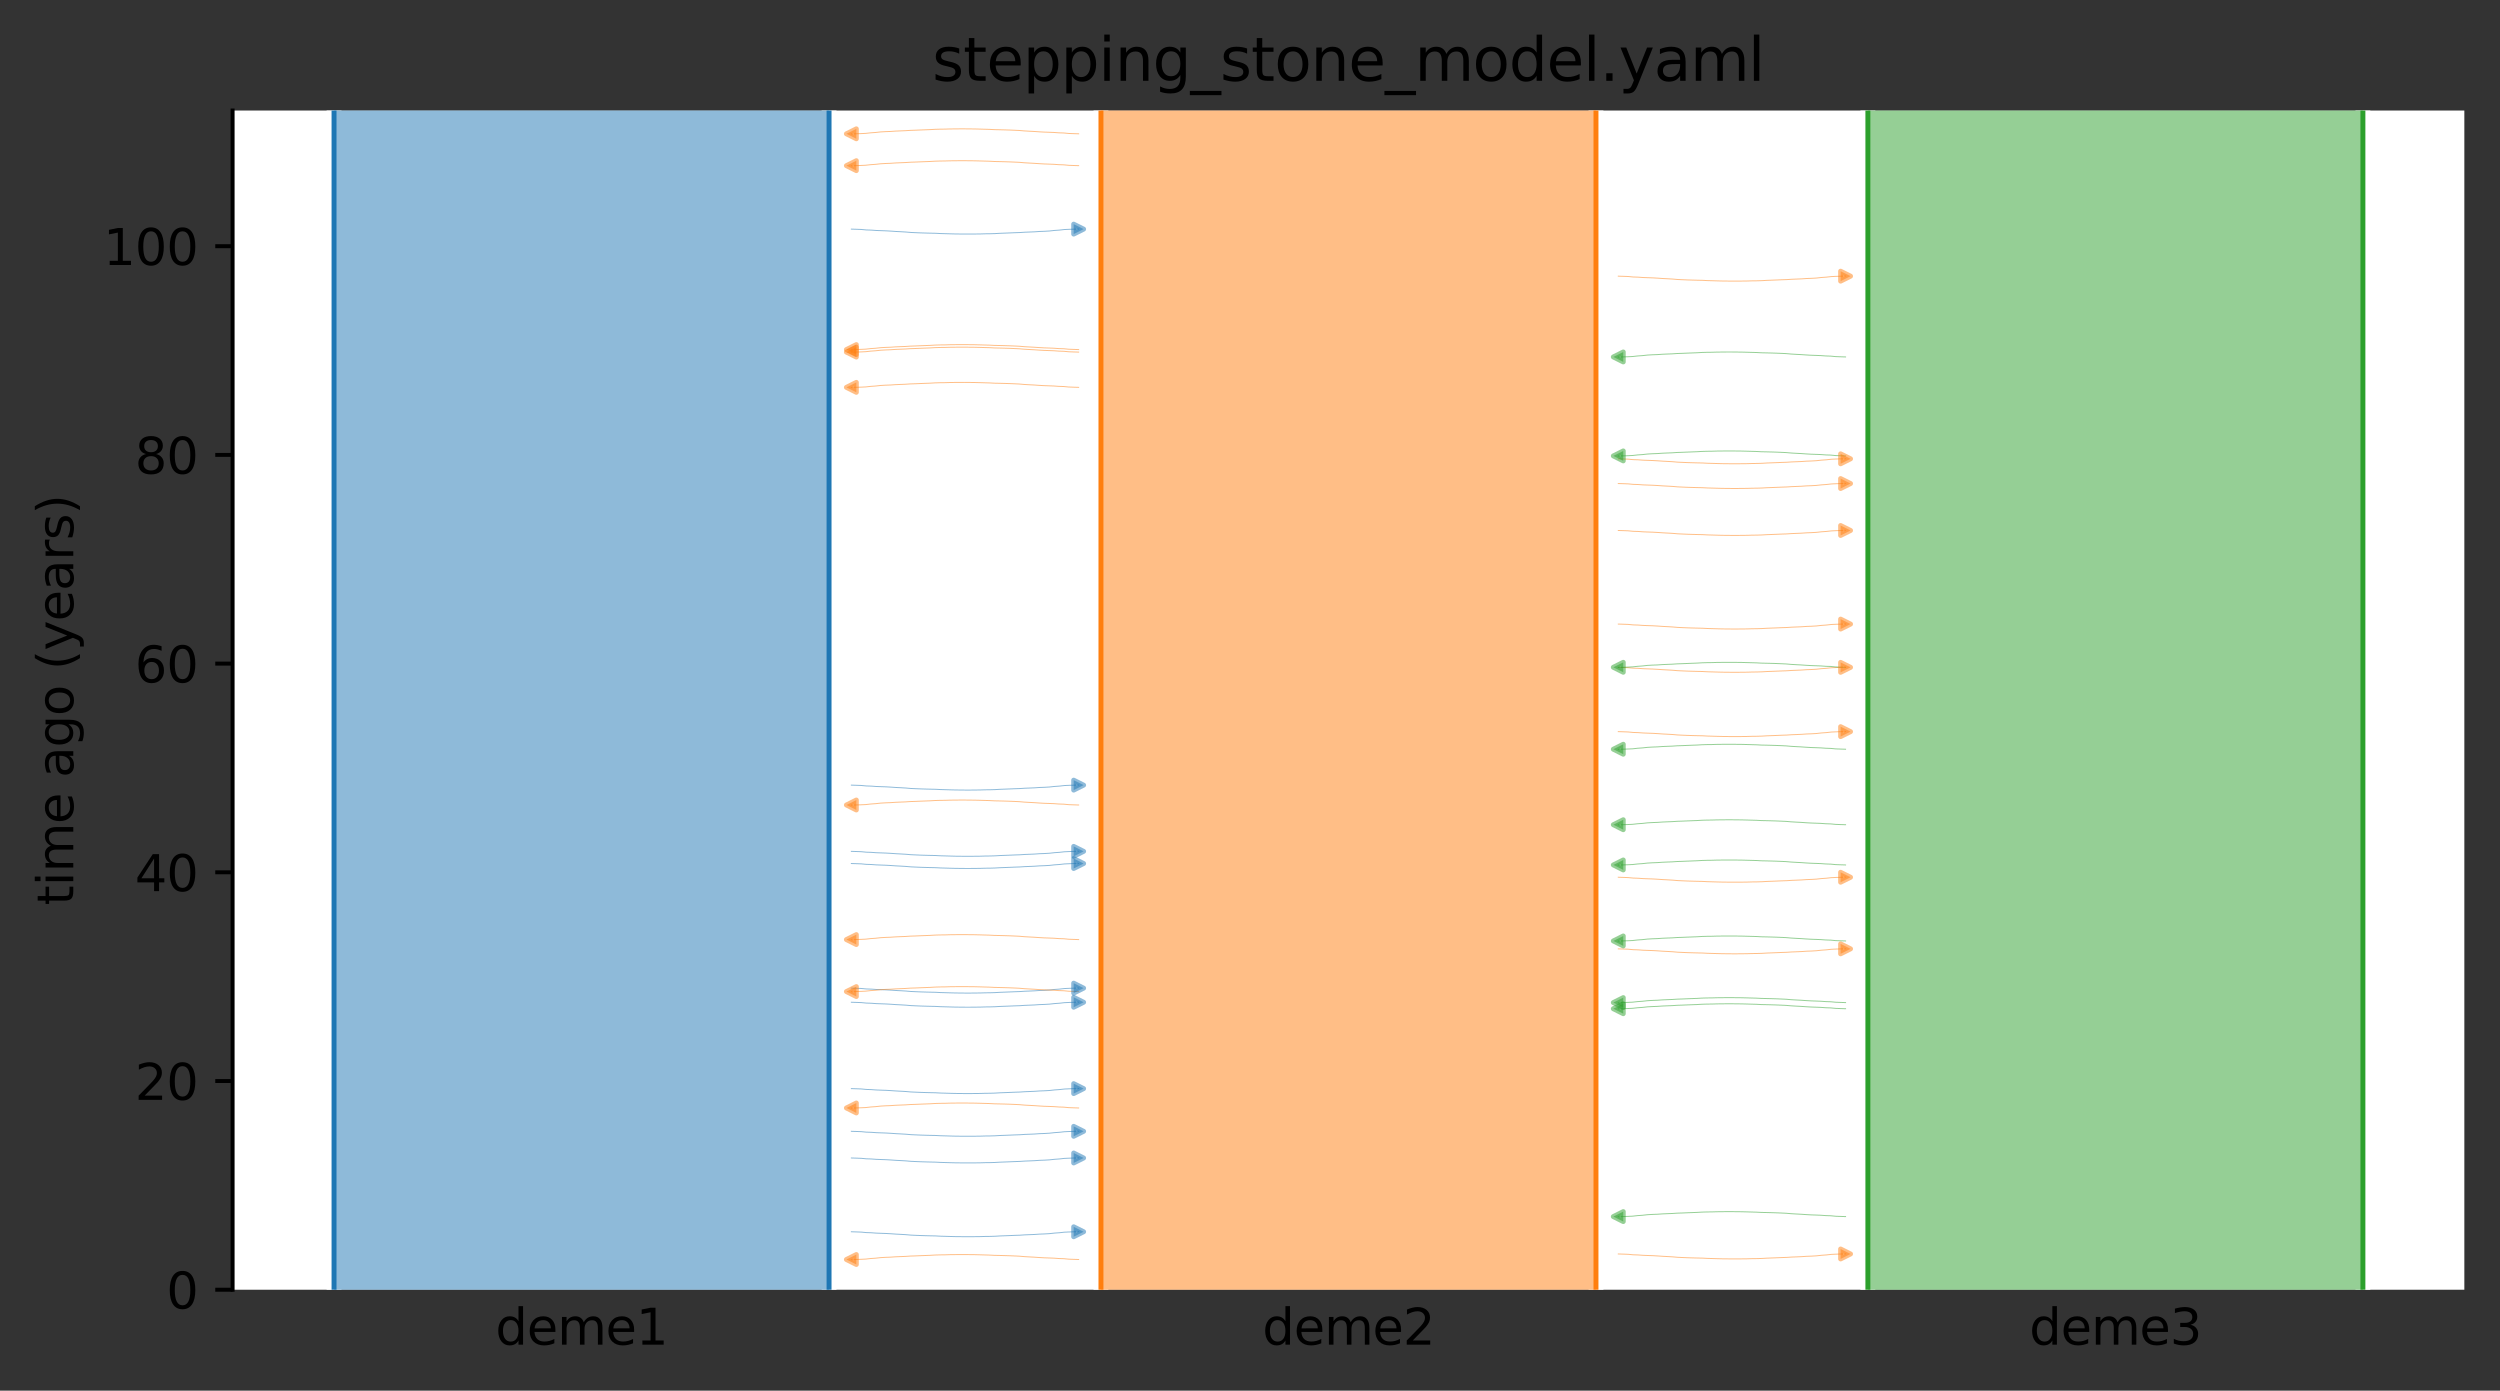 <?xml version="1.0" encoding="utf-8" standalone="no"?>
<!DOCTYPE svg PUBLIC "-//W3C//DTD SVG 1.1//EN"
  "http://www.w3.org/Graphics/SVG/1.1/DTD/svg11.dtd">
<svg xmlns:xlink="http://www.w3.org/1999/xlink" width="504.8pt" height="280.8pt" viewBox="0 0 504.8 280.8" xmlns="http://www.w3.org/2000/svg" version="1.1">
 <rect x="0" y="0" width="504.8" height="280.8" fill="#333333" stroke="none"/>
 <defs>
  <style type="text/css">*{stroke-linejoin: round; stroke-linecap: butt}</style>
 </defs>
 <g id="figure_1">
  <g id="patch_1">
   <path d="M 0 280.8 
L 504.8 280.8 
L 504.8 0 
L 0 0 
L 0 280.8 
z
" style="fill: none"/>
  </g>
  <g id="axes_1">
   <g id="patch_2">
    <path d="M 46.966 260.422 
L 497.6 260.422 
L 497.6 22.318 
L 46.966 22.318 
z
" style="fill: #ffffff"/>
   </g>
   <path d="M 171.908 199.524 
L 172.908 199.555 
L 173.908 199.592 
L 174.908 199.69 
L 175.908 199.722 
L 176.908 199.796 
L 177.908 199.834 
L 178.908 199.87 
L 179.908 199.927 
L 180.908 199.998 
L 181.908 200.05 
L 182.908 200.109 
L 183.908 200.197 
L 184.908 200.243 
L 185.908 200.286 
L 186.908 200.316 
L 187.908 200.342 
L 188.908 200.363 
L 189.908 200.418 
L 190.908 200.446 
L 191.908 200.475 
L 192.908 200.501 
L 193.908 200.512 
L 194.908 200.522 
L 195.908 200.522 
L 196.908 200.512 
L 197.908 200.501 
L 198.908 200.47 
L 199.908 200.459 
L 200.908 200.428 
L 201.908 200.369 
L 202.908 200.331 
L 203.908 200.292 
L 204.908 200.25 
L 205.908 200.217 
L 206.908 200.15 
L 207.908 200.111 
L 208.908 200.068 
L 209.908 199.997 
L 210.908 199.961 
L 211.908 199.903 
L 212.908 199.792 
L 213.908 199.721 
L 214.908 199.608 
L 215.908 199.562 
L 217.8 199.501 
" clip-path="url(#p0595db0ad7)" style="fill: none; stroke: #1f77b4; stroke-opacity: 0.5; stroke-width: 0.2; stroke-linecap: square"/>
   <path d="M 171.908 158.533 
L 172.908 158.565 
L 173.908 158.602 
L 174.908 158.699 
L 175.908 158.732 
L 176.908 158.805 
L 177.908 158.844 
L 178.908 158.879 
L 179.908 158.937 
L 180.908 159.007 
L 181.908 159.059 
L 182.908 159.118 
L 183.908 159.207 
L 184.908 159.253 
L 185.908 159.295 
L 186.908 159.326 
L 187.908 159.352 
L 188.908 159.373 
L 189.908 159.427 
L 190.908 159.455 
L 191.908 159.485 
L 192.908 159.51 
L 193.908 159.522 
L 194.908 159.532 
L 195.908 159.532 
L 196.908 159.522 
L 197.908 159.51 
L 198.908 159.479 
L 199.908 159.468 
L 200.908 159.438 
L 201.908 159.378 
L 202.908 159.341 
L 203.908 159.302 
L 204.908 159.26 
L 205.908 159.227 
L 206.908 159.159 
L 207.908 159.12 
L 208.908 159.078 
L 209.908 159.007 
L 210.908 158.971 
L 211.908 158.912 
L 212.908 158.801 
L 213.908 158.731 
L 214.908 158.618 
L 215.908 158.572 
L 217.8 158.511 
" clip-path="url(#p0595db0ad7)" style="fill: none; stroke: #1f77b4; stroke-opacity: 0.5; stroke-width: 0.2; stroke-linecap: square"/>
   <path d="M 171.908 228.435 
L 172.908 228.467 
L 173.908 228.504 
L 174.908 228.601 
L 175.908 228.634 
L 176.908 228.707 
L 177.908 228.746 
L 178.908 228.781 
L 179.908 228.839 
L 180.908 228.909 
L 181.908 228.961 
L 182.908 229.02 
L 183.908 229.109 
L 184.908 229.155 
L 185.908 229.197 
L 186.908 229.228 
L 187.908 229.254 
L 188.908 229.275 
L 189.908 229.329 
L 190.908 229.357 
L 191.908 229.387 
L 192.908 229.412 
L 193.908 229.424 
L 194.908 229.434 
L 195.908 229.434 
L 196.908 229.424 
L 197.908 229.412 
L 198.908 229.381 
L 199.908 229.37 
L 200.908 229.34 
L 201.908 229.28 
L 202.908 229.243 
L 203.908 229.204 
L 204.908 229.162 
L 205.908 229.129 
L 206.908 229.061 
L 207.908 229.022 
L 208.908 228.98 
L 209.908 228.909 
L 210.908 228.873 
L 211.908 228.814 
L 212.908 228.703 
L 213.908 228.633 
L 214.908 228.52 
L 215.908 228.474 
L 217.8 228.413 
" clip-path="url(#p0595db0ad7)" style="fill: none; stroke: #1f77b4; stroke-opacity: 0.5; stroke-width: 0.2; stroke-linecap: square"/>
   <path d="M 171.908 219.813 
L 172.908 219.844 
L 173.908 219.881 
L 174.908 219.979 
L 175.908 220.012 
L 176.908 220.085 
L 177.908 220.124 
L 178.908 220.159 
L 179.908 220.217 
L 180.908 220.287 
L 181.908 220.339 
L 182.908 220.398 
L 183.908 220.487 
L 184.908 220.533 
L 185.908 220.575 
L 186.908 220.606 
L 187.908 220.632 
L 188.908 220.653 
L 189.908 220.707 
L 190.908 220.735 
L 191.908 220.765 
L 192.908 220.79 
L 193.908 220.801 
L 194.908 220.812 
L 195.908 220.811 
L 196.908 220.802 
L 197.908 220.79 
L 198.908 220.759 
L 199.908 220.748 
L 200.908 220.718 
L 201.908 220.658 
L 202.908 220.621 
L 203.908 220.582 
L 204.908 220.539 
L 205.908 220.507 
L 206.908 220.439 
L 207.908 220.4 
L 208.908 220.357 
L 209.908 220.287 
L 210.908 220.25 
L 211.908 220.192 
L 212.908 220.081 
L 213.908 220.01 
L 214.908 219.898 
L 215.908 219.852 
L 217.8 219.79 
" clip-path="url(#p0595db0ad7)" style="fill: none; stroke: #1f77b4; stroke-opacity: 0.5; stroke-width: 0.2; stroke-linecap: square"/>
   <path d="M 171.908 174.363 
L 172.908 174.394 
L 173.908 174.431 
L 174.908 174.529 
L 175.908 174.561 
L 176.908 174.635 
L 177.908 174.673 
L 178.908 174.709 
L 179.908 174.767 
L 180.908 174.837 
L 181.908 174.889 
L 182.908 174.948 
L 183.908 175.036 
L 184.908 175.082 
L 185.908 175.125 
L 186.908 175.155 
L 187.908 175.181 
L 188.908 175.203 
L 189.908 175.257 
L 190.908 175.285 
L 191.908 175.315 
L 192.908 175.34 
L 193.908 175.351 
L 194.908 175.361 
L 195.908 175.361 
L 196.908 175.352 
L 197.908 175.34 
L 198.908 175.309 
L 199.908 175.298 
L 200.908 175.268 
L 201.908 175.208 
L 202.908 175.171 
L 203.908 175.132 
L 204.908 175.089 
L 205.908 175.056 
L 206.908 174.989 
L 207.908 174.95 
L 208.908 174.907 
L 209.908 174.836 
L 210.908 174.8 
L 211.908 174.742 
L 212.908 174.631 
L 213.908 174.56 
L 214.908 174.447 
L 215.908 174.401 
L 217.8 174.34 
" clip-path="url(#p0595db0ad7)" style="fill: none; stroke: #1f77b4; stroke-opacity: 0.5; stroke-width: 0.2; stroke-linecap: square"/>
   <path d="M 171.908 248.718 
L 172.908 248.749 
L 173.908 248.786 
L 174.908 248.884 
L 175.908 248.917 
L 176.908 248.99 
L 177.908 249.029 
L 178.908 249.064 
L 179.908 249.122 
L 180.908 249.192 
L 181.908 249.244 
L 182.908 249.303 
L 183.908 249.392 
L 184.908 249.438 
L 185.908 249.48 
L 186.908 249.511 
L 187.908 249.537 
L 188.908 249.558 
L 189.908 249.612 
L 190.908 249.64 
L 191.908 249.67 
L 192.908 249.695 
L 193.908 249.706 
L 194.908 249.717 
L 195.908 249.716 
L 196.908 249.707 
L 197.908 249.695 
L 198.908 249.664 
L 199.908 249.653 
L 200.908 249.623 
L 201.908 249.563 
L 202.908 249.526 
L 203.908 249.487 
L 204.908 249.444 
L 205.908 249.412 
L 206.908 249.344 
L 207.908 249.305 
L 208.908 249.262 
L 209.908 249.192 
L 210.908 249.155 
L 211.908 249.097 
L 212.908 248.986 
L 213.908 248.915 
L 214.908 248.803 
L 215.908 248.757 
L 217.8 248.695 
" clip-path="url(#p0595db0ad7)" style="fill: none; stroke: #1f77b4; stroke-opacity: 0.5; stroke-width: 0.2; stroke-linecap: square"/>
   <path d="M 171.908 171.906 
L 172.908 171.938 
L 173.908 171.975 
L 174.908 172.072 
L 175.908 172.105 
L 176.908 172.179 
L 177.908 172.217 
L 178.908 172.253 
L 179.908 172.31 
L 180.908 172.381 
L 181.908 172.433 
L 182.908 172.492 
L 183.908 172.58 
L 184.908 172.626 
L 185.908 172.669 
L 186.908 172.699 
L 187.908 172.725 
L 188.908 172.746 
L 189.908 172.801 
L 190.908 172.828 
L 191.908 172.858 
L 192.908 172.884 
L 193.908 172.895 
L 194.908 172.905 
L 195.908 172.905 
L 196.908 172.895 
L 197.908 172.884 
L 198.908 172.853 
L 199.908 172.841 
L 200.908 172.811 
L 201.908 172.751 
L 202.908 172.714 
L 203.908 172.675 
L 204.908 172.633 
L 205.908 172.6 
L 206.908 172.533 
L 207.908 172.493 
L 208.908 172.451 
L 209.908 172.38 
L 210.908 172.344 
L 211.908 172.285 
L 212.908 172.174 
L 213.908 172.104 
L 214.908 171.991 
L 215.908 171.945 
L 217.8 171.884 
" clip-path="url(#p0595db0ad7)" style="fill: none; stroke: #1f77b4; stroke-opacity: 0.5; stroke-width: 0.2; stroke-linecap: square"/>
   <path d="M 171.908 202.375 
L 172.908 202.407 
L 173.908 202.444 
L 174.908 202.541 
L 175.908 202.574 
L 176.908 202.648 
L 177.908 202.686 
L 178.908 202.722 
L 179.908 202.779 
L 180.908 202.85 
L 181.908 202.902 
L 182.908 202.961 
L 183.908 203.049 
L 184.908 203.095 
L 185.908 203.138 
L 186.908 203.168 
L 187.908 203.194 
L 188.908 203.215 
L 189.908 203.27 
L 190.908 203.297 
L 191.908 203.327 
L 192.908 203.353 
L 193.908 203.364 
L 194.908 203.374 
L 195.908 203.374 
L 196.908 203.364 
L 197.908 203.353 
L 198.908 203.322 
L 199.908 203.31 
L 200.908 203.28 
L 201.908 203.22 
L 202.908 203.183 
L 203.908 203.144 
L 204.908 203.102 
L 205.908 203.069 
L 206.908 203.002 
L 207.908 202.962 
L 208.908 202.92 
L 209.908 202.849 
L 210.908 202.813 
L 211.908 202.754 
L 212.908 202.643 
L 213.908 202.573 
L 214.908 202.46 
L 215.908 202.414 
L 217.8 202.353 
" clip-path="url(#p0595db0ad7)" style="fill: none; stroke: #1f77b4; stroke-opacity: 0.5; stroke-width: 0.2; stroke-linecap: square"/>
   <path d="M 171.908 233.82 
L 172.908 233.851 
L 173.908 233.888 
L 174.908 233.986 
L 175.908 234.018 
L 176.908 234.092 
L 177.908 234.13 
L 178.908 234.166 
L 179.908 234.224 
L 180.908 234.294 
L 181.908 234.346 
L 182.908 234.405 
L 183.908 234.493 
L 184.908 234.539 
L 185.908 234.582 
L 186.908 234.612 
L 187.908 234.638 
L 188.908 234.66 
L 189.908 234.714 
L 190.908 234.742 
L 191.908 234.772 
L 192.908 234.797 
L 193.908 234.808 
L 194.908 234.818 
L 195.908 234.818 
L 196.908 234.809 
L 197.908 234.797 
L 198.908 234.766 
L 199.908 234.755 
L 200.908 234.725 
L 201.908 234.665 
L 202.908 234.628 
L 203.908 234.589 
L 204.908 234.546 
L 205.908 234.513 
L 206.908 234.446 
L 207.908 234.407 
L 208.908 234.364 
L 209.908 234.293 
L 210.908 234.257 
L 211.908 234.199 
L 212.908 234.088 
L 213.908 234.017 
L 214.908 233.904 
L 215.908 233.858 
L 217.8 233.797 
" clip-path="url(#p0595db0ad7)" style="fill: none; stroke: #1f77b4; stroke-opacity: 0.5; stroke-width: 0.2; stroke-linecap: square"/>
   <path d="M 171.908 46.263 
L 172.908 46.295 
L 173.908 46.332 
L 174.908 46.429 
L 175.908 46.462 
L 176.908 46.536 
L 177.908 46.574 
L 178.908 46.61 
L 179.908 46.667 
L 180.908 46.738 
L 181.908 46.79 
L 182.908 46.849 
L 183.908 46.937 
L 184.908 46.983 
L 185.908 47.026 
L 186.908 47.056 
L 187.908 47.082 
L 188.908 47.103 
L 189.908 47.158 
L 190.908 47.186 
L 191.908 47.215 
L 192.908 47.241 
L 193.908 47.252 
L 194.908 47.262 
L 195.908 47.262 
L 196.908 47.252 
L 197.908 47.241 
L 198.908 47.21 
L 199.908 47.198 
L 200.908 47.168 
L 201.908 47.108 
L 202.908 47.071 
L 203.908 47.032 
L 204.908 46.99 
L 205.908 46.957 
L 206.908 46.89 
L 207.908 46.85 
L 208.908 46.808 
L 209.908 46.737 
L 210.908 46.701 
L 211.908 46.642 
L 212.908 46.531 
L 213.908 46.461 
L 214.908 46.348 
L 215.908 46.302 
L 217.8 46.241 
" clip-path="url(#p0595db0ad7)" style="fill: none; stroke: #1f77b4; stroke-opacity: 0.5; stroke-width: 0.2; stroke-linecap: square"/>
   <path d="M 217.8 78.214 
L 216.8 78.183 
L 215.8 78.146 
L 214.8 78.048 
L 213.8 78.015 
L 212.8 77.942 
L 211.8 77.903 
L 210.8 77.868 
L 209.8 77.81 
L 208.8 77.74 
L 207.8 77.688 
L 206.8 77.629 
L 205.8 77.54 
L 204.8 77.494 
L 203.8 77.452 
L 202.8 77.421 
L 201.8 77.395 
L 200.8 77.374 
L 199.8 77.32 
L 198.8 77.292 
L 197.8 77.262 
L 196.8 77.237 
L 195.8 77.225 
L 194.8 77.215 
L 193.8 77.216 
L 192.8 77.225 
L 191.8 77.237 
L 190.8 77.268 
L 189.8 77.279 
L 188.8 77.309 
L 187.8 77.369 
L 186.8 77.406 
L 185.8 77.445 
L 184.8 77.488 
L 183.8 77.52 
L 182.8 77.588 
L 181.8 77.627 
L 180.8 77.67 
L 179.8 77.74 
L 178.8 77.776 
L 177.8 77.835 
L 176.8 77.946 
L 175.8 78.016 
L 174.8 78.129 
L 173.8 78.175 
L 171.908 78.236 
" clip-path="url(#p0595db0ad7)" style="fill: none; stroke: #ff7f0e; stroke-opacity: 0.5; stroke-width: 0.2; stroke-linecap: square"/>
   <path d="M 217.8 189.719 
L 216.8 189.688 
L 215.8 189.651 
L 214.8 189.553 
L 213.8 189.521 
L 212.8 189.447 
L 211.8 189.408 
L 210.8 189.373 
L 209.8 189.315 
L 208.8 189.245 
L 207.8 189.193 
L 206.8 189.134 
L 205.8 189.046 
L 204.8 188.999 
L 203.8 188.957 
L 202.8 188.926 
L 201.8 188.9 
L 200.8 188.879 
L 199.8 188.825 
L 198.8 188.797 
L 197.8 188.767 
L 196.8 188.742 
L 195.8 188.731 
L 194.8 188.721 
L 193.8 188.721 
L 192.8 188.73 
L 191.8 188.742 
L 190.8 188.773 
L 189.8 188.784 
L 188.8 188.814 
L 187.8 188.874 
L 186.8 188.911 
L 185.8 188.95 
L 184.8 188.993 
L 183.8 189.025 
L 182.8 189.093 
L 181.8 189.132 
L 180.8 189.175 
L 179.8 189.245 
L 178.8 189.282 
L 177.8 189.34 
L 176.8 189.451 
L 175.8 189.522 
L 174.8 189.635 
L 173.8 189.68 
L 171.908 189.742 
" clip-path="url(#p0595db0ad7)" style="fill: none; stroke: #ff7f0e; stroke-opacity: 0.5; stroke-width: 0.2; stroke-linecap: square"/>
   <path d="M 217.8 33.45 
L 216.8 33.418 
L 215.8 33.381 
L 214.8 33.284 
L 213.8 33.251 
L 212.8 33.177 
L 211.8 33.139 
L 210.8 33.103 
L 209.8 33.046 
L 208.8 32.975 
L 207.8 32.923 
L 206.8 32.864 
L 205.8 32.776 
L 204.8 32.73 
L 203.8 32.687 
L 202.8 32.657 
L 201.8 32.631 
L 200.8 32.61 
L 199.8 32.555 
L 198.8 32.527 
L 197.8 32.498 
L 196.8 32.472 
L 195.8 32.461 
L 194.8 32.451 
L 193.8 32.451 
L 192.8 32.461 
L 191.8 32.472 
L 190.8 32.503 
L 189.8 32.515 
L 188.8 32.545 
L 187.8 32.604 
L 186.8 32.642 
L 185.8 32.681 
L 184.8 32.723 
L 183.8 32.756 
L 182.8 32.823 
L 181.8 32.863 
L 180.8 32.905 
L 179.8 32.976 
L 178.8 33.012 
L 177.8 33.071 
L 176.8 33.182 
L 175.8 33.252 
L 174.8 33.365 
L 173.8 33.411 
L 171.908 33.472 
" clip-path="url(#p0595db0ad7)" style="fill: none; stroke: #ff7f0e; stroke-opacity: 0.5; stroke-width: 0.2; stroke-linecap: square"/>
   <path d="M 217.8 200.218 
L 216.8 200.187 
L 215.8 200.15 
L 214.8 200.052 
L 213.8 200.019 
L 212.8 199.946 
L 211.8 199.907 
L 210.8 199.872 
L 209.8 199.814 
L 208.8 199.744 
L 207.8 199.692 
L 206.8 199.633 
L 205.8 199.544 
L 204.8 199.498 
L 203.8 199.456 
L 202.8 199.425 
L 201.8 199.399 
L 200.8 199.378 
L 199.8 199.324 
L 198.8 199.296 
L 197.8 199.266 
L 196.8 199.241 
L 195.8 199.23 
L 194.8 199.22 
L 193.8 199.22 
L 192.8 199.229 
L 191.8 199.241 
L 190.8 199.272 
L 189.8 199.283 
L 188.8 199.313 
L 187.8 199.373 
L 186.8 199.41 
L 185.8 199.449 
L 184.8 199.492 
L 183.8 199.524 
L 182.8 199.592 
L 181.8 199.631 
L 180.8 199.674 
L 179.8 199.744 
L 178.8 199.781 
L 177.8 199.839 
L 176.8 199.95 
L 175.8 200.021 
L 174.8 200.134 
L 173.8 200.179 
L 171.908 200.241 
" clip-path="url(#p0595db0ad7)" style="fill: none; stroke: #ff7f0e; stroke-opacity: 0.5; stroke-width: 0.2; stroke-linecap: square"/>
   <path d="M 217.8 162.545 
L 216.8 162.514 
L 215.8 162.477 
L 214.8 162.379 
L 213.8 162.346 
L 212.8 162.273 
L 211.8 162.234 
L 210.8 162.199 
L 209.8 162.141 
L 208.8 162.071 
L 207.8 162.019 
L 206.8 161.96 
L 205.8 161.871 
L 204.8 161.825 
L 203.8 161.783 
L 202.8 161.752 
L 201.8 161.726 
L 200.8 161.705 
L 199.8 161.651 
L 198.8 161.623 
L 197.8 161.593 
L 196.8 161.568 
L 195.8 161.557 
L 194.8 161.546 
L 193.8 161.547 
L 192.8 161.556 
L 191.8 161.568 
L 190.8 161.599 
L 189.8 161.61 
L 188.8 161.64 
L 187.8 161.7 
L 186.8 161.737 
L 185.8 161.776 
L 184.8 161.819 
L 183.8 161.851 
L 182.8 161.919 
L 181.8 161.958 
L 180.8 162.001 
L 179.8 162.071 
L 178.8 162.108 
L 177.8 162.166 
L 176.8 162.277 
L 175.8 162.348 
L 174.8 162.461 
L 173.8 162.506 
L 171.908 162.568 
" clip-path="url(#p0595db0ad7)" style="fill: none; stroke: #ff7f0e; stroke-opacity: 0.5; stroke-width: 0.2; stroke-linecap: square"/>
   <path d="M 217.8 27.018 
L 216.8 26.986 
L 215.8 26.949 
L 214.8 26.851 
L 213.8 26.819 
L 212.8 26.745 
L 211.8 26.707 
L 210.8 26.671 
L 209.8 26.614 
L 208.8 26.543 
L 207.8 26.491 
L 206.8 26.432 
L 205.8 26.344 
L 204.8 26.298 
L 203.8 26.255 
L 202.8 26.225 
L 201.8 26.199 
L 200.8 26.178 
L 199.8 26.123 
L 198.8 26.095 
L 197.8 26.066 
L 196.8 26.04 
L 195.8 26.029 
L 194.8 26.019 
L 193.8 26.019 
L 192.8 26.029 
L 191.8 26.04 
L 190.8 26.071 
L 189.8 26.083 
L 188.8 26.113 
L 187.8 26.172 
L 186.8 26.21 
L 185.8 26.249 
L 184.8 26.291 
L 183.8 26.324 
L 182.8 26.391 
L 181.8 26.43 
L 180.8 26.473 
L 179.8 26.544 
L 178.8 26.58 
L 177.8 26.638 
L 176.8 26.749 
L 175.8 26.82 
L 174.8 26.933 
L 173.8 26.979 
L 171.908 27.04 
" clip-path="url(#p0595db0ad7)" style="fill: none; stroke: #ff7f0e; stroke-opacity: 0.5; stroke-width: 0.2; stroke-linecap: square"/>
   <path d="M 217.8 254.32 
L 216.8 254.288 
L 215.8 254.251 
L 214.8 254.154 
L 213.8 254.121 
L 212.8 254.047 
L 211.8 254.009 
L 210.8 253.974 
L 209.8 253.916 
L 208.8 253.845 
L 207.8 253.794 
L 206.8 253.734 
L 205.8 253.646 
L 204.8 253.6 
L 203.8 253.558 
L 202.8 253.527 
L 201.8 253.501 
L 200.8 253.48 
L 199.8 253.426 
L 198.8 253.398 
L 197.8 253.368 
L 196.8 253.342 
L 195.8 253.331 
L 194.8 253.321 
L 193.8 253.321 
L 192.8 253.331 
L 191.8 253.342 
L 190.8 253.374 
L 189.8 253.385 
L 188.8 253.415 
L 187.8 253.475 
L 186.8 253.512 
L 185.8 253.551 
L 184.8 253.593 
L 183.8 253.626 
L 182.8 253.694 
L 181.8 253.733 
L 180.8 253.775 
L 179.8 253.846 
L 178.8 253.882 
L 177.8 253.941 
L 176.8 254.052 
L 175.8 254.122 
L 174.8 254.235 
L 173.8 254.281 
L 171.908 254.342 
" clip-path="url(#p0595db0ad7)" style="fill: none; stroke: #ff7f0e; stroke-opacity: 0.5; stroke-width: 0.2; stroke-linecap: square"/>
   <path d="M 217.8 71.097 
L 216.8 71.066 
L 215.8 71.029 
L 214.8 70.931 
L 213.8 70.899 
L 212.8 70.825 
L 211.8 70.786 
L 210.8 70.751 
L 209.8 70.693 
L 208.8 70.623 
L 207.8 70.571 
L 206.8 70.512 
L 205.8 70.424 
L 204.8 70.378 
L 203.8 70.335 
L 202.8 70.305 
L 201.8 70.279 
L 200.8 70.257 
L 199.8 70.203 
L 198.8 70.175 
L 197.8 70.145 
L 196.8 70.12 
L 195.8 70.109 
L 194.8 70.099 
L 193.8 70.099 
L 192.8 70.108 
L 191.8 70.12 
L 190.8 70.151 
L 189.8 70.162 
L 188.8 70.192 
L 187.8 70.252 
L 186.8 70.289 
L 185.8 70.328 
L 184.8 70.371 
L 183.8 70.404 
L 182.8 70.471 
L 181.8 70.51 
L 180.8 70.553 
L 179.8 70.623 
L 178.8 70.66 
L 177.8 70.718 
L 176.8 70.829 
L 175.8 70.9 
L 174.8 71.013 
L 173.8 71.059 
L 171.908 71.12 
" clip-path="url(#p0595db0ad7)" style="fill: none; stroke: #ff7f0e; stroke-opacity: 0.5; stroke-width: 0.2; stroke-linecap: square"/>
   <path d="M 217.8 70.585 
L 216.8 70.554 
L 215.8 70.517 
L 214.8 70.419 
L 213.8 70.387 
L 212.8 70.313 
L 211.8 70.274 
L 210.8 70.239 
L 209.8 70.181 
L 208.8 70.111 
L 207.8 70.059 
L 206.8 70 
L 205.8 69.912 
L 204.8 69.865 
L 203.8 69.823 
L 202.8 69.792 
L 201.8 69.766 
L 200.8 69.745 
L 199.8 69.691 
L 198.8 69.663 
L 197.8 69.633 
L 196.8 69.608 
L 195.8 69.597 
L 194.8 69.587 
L 193.8 69.587 
L 192.8 69.596 
L 191.8 69.608 
L 190.8 69.639 
L 189.8 69.65 
L 188.8 69.68 
L 187.8 69.74 
L 186.8 69.777 
L 185.8 69.816 
L 184.8 69.859 
L 183.8 69.891 
L 182.8 69.959 
L 181.8 69.998 
L 180.8 70.041 
L 179.8 70.111 
L 178.8 70.148 
L 177.8 70.206 
L 176.8 70.317 
L 175.8 70.388 
L 174.8 70.501 
L 173.8 70.546 
L 171.908 70.608 
" clip-path="url(#p0595db0ad7)" style="fill: none; stroke: #ff7f0e; stroke-opacity: 0.5; stroke-width: 0.2; stroke-linecap: square"/>
   <path d="M 217.8 223.722 
L 216.8 223.691 
L 215.8 223.654 
L 214.8 223.556 
L 213.8 223.523 
L 212.8 223.45 
L 211.8 223.411 
L 210.8 223.376 
L 209.8 223.318 
L 208.8 223.248 
L 207.8 223.196 
L 206.8 223.137 
L 205.8 223.048 
L 204.8 223.002 
L 203.8 222.96 
L 202.8 222.929 
L 201.8 222.903 
L 200.8 222.882 
L 199.8 222.828 
L 198.8 222.8 
L 197.8 222.77 
L 196.8 222.745 
L 195.8 222.734 
L 194.8 222.723 
L 193.8 222.724 
L 192.8 222.733 
L 191.8 222.745 
L 190.8 222.776 
L 189.8 222.787 
L 188.8 222.817 
L 187.8 222.877 
L 186.8 222.914 
L 185.8 222.953 
L 184.8 222.996 
L 183.8 223.028 
L 182.8 223.096 
L 181.8 223.135 
L 180.8 223.178 
L 179.8 223.248 
L 178.8 223.285 
L 177.8 223.343 
L 176.8 223.454 
L 175.8 223.525 
L 174.8 223.638 
L 173.8 223.683 
L 171.908 223.745 
" clip-path="url(#p0595db0ad7)" style="fill: none; stroke: #ff7f0e; stroke-opacity: 0.5; stroke-width: 0.2; stroke-linecap: square"/>
   <path d="M 326.766 253.201 
L 327.766 253.232 
L 328.766 253.269 
L 329.766 253.367 
L 330.766 253.399 
L 331.766 253.473 
L 332.766 253.512 
L 333.766 253.547 
L 334.766 253.605 
L 335.766 253.675 
L 336.766 253.727 
L 337.766 253.786 
L 338.766 253.874 
L 339.766 253.921 
L 340.766 253.963 
L 341.766 253.993 
L 342.766 254.02 
L 343.766 254.041 
L 344.766 254.095 
L 345.766 254.123 
L 346.766 254.153 
L 347.766 254.178 
L 348.766 254.189 
L 349.766 254.199 
L 350.766 254.199 
L 351.766 254.19 
L 352.766 254.178 
L 353.766 254.147 
L 354.766 254.136 
L 355.766 254.106 
L 356.766 254.046 
L 357.766 254.009 
L 358.766 253.97 
L 359.766 253.927 
L 360.766 253.894 
L 361.766 253.827 
L 362.766 253.788 
L 363.766 253.745 
L 364.766 253.675 
L 365.766 253.638 
L 366.766 253.58 
L 367.766 253.469 
L 368.766 253.398 
L 369.766 253.285 
L 370.766 253.24 
L 372.658 253.178 
" clip-path="url(#p0595db0ad7)" style="fill: none; stroke: #ff7f0e; stroke-opacity: 0.5; stroke-width: 0.2; stroke-linecap: square"/>
   <path d="M 326.766 97.636 
L 327.766 97.667 
L 328.766 97.704 
L 329.766 97.802 
L 330.766 97.834 
L 331.766 97.908 
L 332.766 97.946 
L 333.766 97.982 
L 334.766 98.039 
L 335.766 98.11 
L 336.766 98.162 
L 337.766 98.221 
L 338.766 98.309 
L 339.766 98.355 
L 340.766 98.398 
L 341.766 98.428 
L 342.766 98.454 
L 343.766 98.476 
L 344.766 98.53 
L 345.766 98.558 
L 346.766 98.587 
L 347.766 98.613 
L 348.766 98.624 
L 349.766 98.634 
L 350.766 98.634 
L 351.766 98.624 
L 352.766 98.613 
L 353.766 98.582 
L 354.766 98.571 
L 355.766 98.541 
L 356.766 98.481 
L 357.766 98.444 
L 358.766 98.404 
L 359.766 98.362 
L 360.766 98.329 
L 361.766 98.262 
L 362.766 98.223 
L 363.766 98.18 
L 364.766 98.109 
L 365.766 98.073 
L 366.766 98.015 
L 367.766 97.904 
L 368.766 97.833 
L 369.766 97.72 
L 370.766 97.674 
L 372.658 97.613 
" clip-path="url(#p0595db0ad7)" style="fill: none; stroke: #ff7f0e; stroke-opacity: 0.5; stroke-width: 0.2; stroke-linecap: square"/>
   <path d="M 326.766 147.731 
L 327.766 147.762 
L 328.766 147.799 
L 329.766 147.897 
L 330.766 147.93 
L 331.766 148.003 
L 332.766 148.042 
L 333.766 148.077 
L 334.766 148.135 
L 335.766 148.205 
L 336.766 148.257 
L 337.766 148.316 
L 338.766 148.405 
L 339.766 148.451 
L 340.766 148.493 
L 341.766 148.524 
L 342.766 148.55 
L 343.766 148.571 
L 344.766 148.625 
L 345.766 148.653 
L 346.766 148.683 
L 347.766 148.708 
L 348.766 148.719 
L 349.766 148.73 
L 350.766 148.729 
L 351.766 148.72 
L 352.766 148.708 
L 353.766 148.677 
L 354.766 148.666 
L 355.766 148.636 
L 356.766 148.576 
L 357.766 148.539 
L 358.766 148.5 
L 359.766 148.457 
L 360.766 148.425 
L 361.766 148.357 
L 362.766 148.318 
L 363.766 148.275 
L 364.766 148.205 
L 365.766 148.168 
L 366.766 148.11 
L 367.766 147.999 
L 368.766 147.928 
L 369.766 147.815 
L 370.766 147.77 
L 372.658 147.708 
" clip-path="url(#p0595db0ad7)" style="fill: none; stroke: #ff7f0e; stroke-opacity: 0.5; stroke-width: 0.2; stroke-linecap: square"/>
   <path d="M 326.766 107.114 
L 327.766 107.145 
L 328.766 107.182 
L 329.766 107.28 
L 330.766 107.312 
L 331.766 107.386 
L 332.766 107.425 
L 333.766 107.46 
L 334.766 107.518 
L 335.766 107.588 
L 336.766 107.64 
L 337.766 107.699 
L 338.766 107.787 
L 339.766 107.834 
L 340.766 107.876 
L 341.766 107.907 
L 342.766 107.933 
L 343.766 107.954 
L 344.766 108.008 
L 345.766 108.036 
L 346.766 108.066 
L 347.766 108.091 
L 348.766 108.102 
L 349.766 108.112 
L 350.766 108.112 
L 351.766 108.103 
L 352.766 108.091 
L 353.766 108.06 
L 354.766 108.049 
L 355.766 108.019 
L 356.766 107.959 
L 357.766 107.922 
L 358.766 107.883 
L 359.766 107.84 
L 360.766 107.808 
L 361.766 107.74 
L 362.766 107.701 
L 363.766 107.658 
L 364.766 107.588 
L 365.766 107.551 
L 366.766 107.493 
L 367.766 107.382 
L 368.766 107.311 
L 369.766 107.198 
L 370.766 107.153 
L 372.658 107.091 
" clip-path="url(#p0595db0ad7)" style="fill: none; stroke: #ff7f0e; stroke-opacity: 0.5; stroke-width: 0.2; stroke-linecap: square"/>
   <path d="M 326.766 177.134 
L 327.766 177.165 
L 328.766 177.202 
L 329.766 177.3 
L 330.766 177.333 
L 331.766 177.406 
L 332.766 177.445 
L 333.766 177.48 
L 334.766 177.538 
L 335.766 177.608 
L 336.766 177.66 
L 337.766 177.719 
L 338.766 177.808 
L 339.766 177.854 
L 340.766 177.896 
L 341.766 177.927 
L 342.766 177.953 
L 343.766 177.974 
L 344.766 178.028 
L 345.766 178.056 
L 346.766 178.086 
L 347.766 178.111 
L 348.766 178.122 
L 349.766 178.133 
L 350.766 178.132 
L 351.766 178.123 
L 352.766 178.111 
L 353.766 178.08 
L 354.766 178.069 
L 355.766 178.039 
L 356.766 177.979 
L 357.766 177.942 
L 358.766 177.903 
L 359.766 177.86 
L 360.766 177.828 
L 361.766 177.76 
L 362.766 177.721 
L 363.766 177.678 
L 364.766 177.608 
L 365.766 177.571 
L 366.766 177.513 
L 367.766 177.402 
L 368.766 177.331 
L 369.766 177.218 
L 370.766 177.173 
L 372.658 177.111 
" clip-path="url(#p0595db0ad7)" style="fill: none; stroke: #ff7f0e; stroke-opacity: 0.5; stroke-width: 0.2; stroke-linecap: square"/>
   <path d="M 326.766 134.75 
L 327.766 134.782 
L 328.766 134.819 
L 329.766 134.916 
L 330.766 134.949 
L 331.766 135.023 
L 332.766 135.061 
L 333.766 135.097 
L 334.766 135.154 
L 335.766 135.225 
L 336.766 135.277 
L 337.766 135.336 
L 338.766 135.424 
L 339.766 135.47 
L 340.766 135.512 
L 341.766 135.543 
L 342.766 135.569 
L 343.766 135.59 
L 344.766 135.645 
L 345.766 135.672 
L 346.766 135.702 
L 347.766 135.728 
L 348.766 135.739 
L 349.766 135.749 
L 350.766 135.749 
L 351.766 135.739 
L 352.766 135.728 
L 353.766 135.697 
L 354.766 135.685 
L 355.766 135.655 
L 356.766 135.595 
L 357.766 135.558 
L 358.766 135.519 
L 359.766 135.477 
L 360.766 135.444 
L 361.766 135.377 
L 362.766 135.337 
L 363.766 135.295 
L 364.766 135.224 
L 365.766 135.188 
L 366.766 135.129 
L 367.766 135.018 
L 368.766 134.948 
L 369.766 134.835 
L 370.766 134.789 
L 372.658 134.728 
" clip-path="url(#p0595db0ad7)" style="fill: none; stroke: #ff7f0e; stroke-opacity: 0.5; stroke-width: 0.2; stroke-linecap: square"/>
   <path d="M 326.766 191.594 
L 327.766 191.626 
L 328.766 191.663 
L 329.766 191.761 
L 330.766 191.793 
L 331.766 191.867 
L 332.766 191.905 
L 333.766 191.941 
L 334.766 191.998 
L 335.766 192.069 
L 336.766 192.121 
L 337.766 192.18 
L 338.766 192.268 
L 339.766 192.314 
L 340.766 192.357 
L 341.766 192.387 
L 342.766 192.413 
L 343.766 192.434 
L 344.766 192.489 
L 345.766 192.517 
L 346.766 192.546 
L 347.766 192.572 
L 348.766 192.583 
L 349.766 192.593 
L 350.766 192.593 
L 351.766 192.583 
L 352.766 192.572 
L 353.766 192.541 
L 354.766 192.529 
L 355.766 192.499 
L 356.766 192.44 
L 357.766 192.402 
L 358.766 192.363 
L 359.766 192.321 
L 360.766 192.288 
L 361.766 192.221 
L 362.766 192.182 
L 363.766 192.139 
L 364.766 192.068 
L 365.766 192.032 
L 366.766 191.973 
L 367.766 191.863 
L 368.766 191.792 
L 369.766 191.679 
L 370.766 191.633 
L 372.658 191.572 
" clip-path="url(#p0595db0ad7)" style="fill: none; stroke: #ff7f0e; stroke-opacity: 0.5; stroke-width: 0.2; stroke-linecap: square"/>
   <path d="M 326.766 126.013 
L 327.766 126.044 
L 328.766 126.081 
L 329.766 126.179 
L 330.766 126.211 
L 331.766 126.285 
L 332.766 126.324 
L 333.766 126.359 
L 334.766 126.417 
L 335.766 126.487 
L 336.766 126.539 
L 337.766 126.598 
L 338.766 126.686 
L 339.766 126.733 
L 340.766 126.775 
L 341.766 126.806 
L 342.766 126.832 
L 343.766 126.853 
L 344.766 126.907 
L 345.766 126.935 
L 346.766 126.965 
L 347.766 126.99 
L 348.766 127.001 
L 349.766 127.011 
L 350.766 127.011 
L 351.766 127.002 
L 352.766 126.99 
L 353.766 126.959 
L 354.766 126.948 
L 355.766 126.918 
L 356.766 126.858 
L 357.766 126.821 
L 358.766 126.782 
L 359.766 126.739 
L 360.766 126.707 
L 361.766 126.639 
L 362.766 126.6 
L 363.766 126.557 
L 364.766 126.487 
L 365.766 126.45 
L 366.766 126.392 
L 367.766 126.281 
L 368.766 126.21 
L 369.766 126.097 
L 370.766 126.052 
L 372.658 125.99 
" clip-path="url(#p0595db0ad7)" style="fill: none; stroke: #ff7f0e; stroke-opacity: 0.5; stroke-width: 0.2; stroke-linecap: square"/>
   <path d="M 326.766 92.645 
L 327.766 92.677 
L 328.766 92.714 
L 329.766 92.811 
L 330.766 92.844 
L 331.766 92.918 
L 332.766 92.956 
L 333.766 92.992 
L 334.766 93.049 
L 335.766 93.12 
L 336.766 93.172 
L 337.766 93.231 
L 338.766 93.319 
L 339.766 93.365 
L 340.766 93.407 
L 341.766 93.438 
L 342.766 93.464 
L 343.766 93.485 
L 344.766 93.54 
L 345.766 93.567 
L 346.766 93.597 
L 347.766 93.623 
L 348.766 93.634 
L 349.766 93.644 
L 350.766 93.644 
L 351.766 93.634 
L 352.766 93.623 
L 353.766 93.592 
L 354.766 93.58 
L 355.766 93.55 
L 356.766 93.49 
L 357.766 93.453 
L 358.766 93.414 
L 359.766 93.372 
L 360.766 93.339 
L 361.766 93.272 
L 362.766 93.232 
L 363.766 93.19 
L 364.766 93.119 
L 365.766 93.083 
L 366.766 93.024 
L 367.766 92.913 
L 368.766 92.843 
L 369.766 92.73 
L 370.766 92.684 
L 372.658 92.623 
" clip-path="url(#p0595db0ad7)" style="fill: none; stroke: #ff7f0e; stroke-opacity: 0.5; stroke-width: 0.2; stroke-linecap: square"/>
   <path d="M 326.766 55.764 
L 327.766 55.795 
L 328.766 55.832 
L 329.766 55.93 
L 330.766 55.962 
L 331.766 56.036 
L 332.766 56.074 
L 333.766 56.11 
L 334.766 56.168 
L 335.766 56.238 
L 336.766 56.29 
L 337.766 56.349 
L 338.766 56.437 
L 339.766 56.483 
L 340.766 56.526 
L 341.766 56.556 
L 342.766 56.582 
L 343.766 56.604 
L 344.766 56.658 
L 345.766 56.686 
L 346.766 56.716 
L 347.766 56.741 
L 348.766 56.752 
L 349.766 56.762 
L 350.766 56.762 
L 351.766 56.753 
L 352.766 56.741 
L 353.766 56.71 
L 354.766 56.699 
L 355.766 56.669 
L 356.766 56.609 
L 357.766 56.572 
L 358.766 56.533 
L 359.766 56.49 
L 360.766 56.457 
L 361.766 56.39 
L 362.766 56.351 
L 363.766 56.308 
L 364.766 56.238 
L 365.766 56.201 
L 366.766 56.143 
L 367.766 56.032 
L 368.766 55.961 
L 369.766 55.848 
L 370.766 55.802 
L 372.658 55.741 
" clip-path="url(#p0595db0ad7)" style="fill: none; stroke: #ff7f0e; stroke-opacity: 0.5; stroke-width: 0.2; stroke-linecap: square"/>
   <path d="M 372.658 174.651 
L 371.658 174.619 
L 370.658 174.582 
L 369.658 174.485 
L 368.658 174.452 
L 367.658 174.378 
L 366.658 174.34 
L 365.658 174.304 
L 364.658 174.247 
L 363.658 174.176 
L 362.658 174.124 
L 361.658 174.065 
L 360.658 173.977 
L 359.658 173.931 
L 358.658 173.888 
L 357.658 173.858 
L 356.658 173.832 
L 355.658 173.811 
L 354.658 173.756 
L 353.658 173.728 
L 352.658 173.699 
L 351.658 173.673 
L 350.658 173.662 
L 349.658 173.652 
L 348.658 173.652 
L 347.658 173.662 
L 346.658 173.673 
L 345.658 173.704 
L 344.658 173.716 
L 343.658 173.746 
L 342.658 173.805 
L 341.658 173.843 
L 340.658 173.882 
L 339.658 173.924 
L 338.658 173.957 
L 337.658 174.024 
L 336.658 174.064 
L 335.658 174.106 
L 334.658 174.177 
L 333.658 174.213 
L 332.658 174.272 
L 331.658 174.383 
L 330.658 174.453 
L 329.658 174.566 
L 328.658 174.612 
L 326.766 174.673 
" clip-path="url(#p0595db0ad7)" style="fill: none; stroke: #2ca02c; stroke-opacity: 0.5; stroke-width: 0.2; stroke-linecap: square"/>
   <path d="M 372.658 189.997 
L 371.658 189.965 
L 370.658 189.928 
L 369.658 189.831 
L 368.658 189.798 
L 367.658 189.724 
L 366.658 189.686 
L 365.658 189.65 
L 364.658 189.593 
L 363.658 189.522 
L 362.658 189.47 
L 361.658 189.411 
L 360.658 189.323 
L 359.658 189.277 
L 358.658 189.234 
L 357.658 189.204 
L 356.658 189.178 
L 355.658 189.157 
L 354.658 189.102 
L 353.658 189.074 
L 352.658 189.045 
L 351.658 189.019 
L 350.658 189.008 
L 349.658 188.998 
L 348.658 188.998 
L 347.658 189.008 
L 346.658 189.019 
L 345.658 189.05 
L 344.658 189.062 
L 343.658 189.092 
L 342.658 189.152 
L 341.658 189.189 
L 340.658 189.228 
L 339.658 189.27 
L 338.658 189.303 
L 337.658 189.37 
L 336.658 189.41 
L 335.658 189.452 
L 334.658 189.523 
L 333.658 189.559 
L 332.658 189.618 
L 331.658 189.729 
L 330.658 189.799 
L 329.658 189.912 
L 328.658 189.958 
L 326.766 190.019 
" clip-path="url(#p0595db0ad7)" style="fill: none; stroke: #2ca02c; stroke-opacity: 0.5; stroke-width: 0.2; stroke-linecap: square"/>
   <path d="M 372.658 203.682 
L 371.658 203.65 
L 370.658 203.613 
L 369.658 203.516 
L 368.658 203.483 
L 367.658 203.41 
L 366.658 203.371 
L 365.658 203.336 
L 364.658 203.278 
L 363.658 203.208 
L 362.658 203.156 
L 361.658 203.096 
L 360.658 203.008 
L 359.658 202.962 
L 358.658 202.92 
L 357.658 202.889 
L 356.658 202.863 
L 355.658 202.842 
L 354.658 202.788 
L 353.658 202.76 
L 352.658 202.73 
L 351.658 202.705 
L 350.658 202.693 
L 349.658 202.683 
L 348.658 202.683 
L 347.658 202.693 
L 346.658 202.705 
L 345.658 202.736 
L 344.658 202.747 
L 343.658 202.777 
L 342.658 202.837 
L 341.658 202.874 
L 340.658 202.913 
L 339.658 202.955 
L 338.658 202.988 
L 337.658 203.056 
L 336.658 203.095 
L 335.658 203.137 
L 334.658 203.208 
L 333.658 203.244 
L 332.658 203.303 
L 331.658 203.414 
L 330.658 203.484 
L 329.658 203.597 
L 328.658 203.643 
L 326.766 203.704 
" clip-path="url(#p0595db0ad7)" style="fill: none; stroke: #2ca02c; stroke-opacity: 0.5; stroke-width: 0.2; stroke-linecap: square"/>
   <path d="M 372.658 134.738 
L 371.658 134.707 
L 370.658 134.67 
L 369.658 134.572 
L 368.658 134.54 
L 367.658 134.466 
L 366.658 134.428 
L 365.658 134.392 
L 364.658 134.335 
L 363.658 134.264 
L 362.658 134.212 
L 361.658 134.153 
L 360.658 134.065 
L 359.658 134.019 
L 358.658 133.976 
L 357.658 133.946 
L 356.658 133.92 
L 355.658 133.898 
L 354.658 133.844 
L 353.658 133.816 
L 352.658 133.787 
L 351.658 133.761 
L 350.658 133.75 
L 349.658 133.74 
L 348.658 133.74 
L 347.658 133.75 
L 346.658 133.761 
L 345.658 133.792 
L 344.658 133.803 
L 343.658 133.833 
L 342.658 133.893 
L 341.658 133.93 
L 340.658 133.97 
L 339.658 134.012 
L 338.658 134.045 
L 337.658 134.112 
L 336.658 134.151 
L 335.658 134.194 
L 334.658 134.265 
L 333.658 134.301 
L 332.658 134.359 
L 331.658 134.47 
L 330.658 134.541 
L 329.658 134.654 
L 328.658 134.7 
L 326.766 134.761 
" clip-path="url(#p0595db0ad7)" style="fill: none; stroke: #2ca02c; stroke-opacity: 0.5; stroke-width: 0.2; stroke-linecap: square"/>
   <path d="M 372.658 151.284 
L 371.658 151.253 
L 370.658 151.216 
L 369.658 151.118 
L 368.658 151.085 
L 367.658 151.012 
L 366.658 150.973 
L 365.658 150.938 
L 364.658 150.88 
L 363.658 150.81 
L 362.658 150.758 
L 361.658 150.699 
L 360.658 150.61 
L 359.658 150.564 
L 358.658 150.522 
L 357.658 150.491 
L 356.658 150.465 
L 355.658 150.444 
L 354.658 150.39 
L 353.658 150.362 
L 352.658 150.332 
L 351.658 150.307 
L 350.658 150.296 
L 349.658 150.286 
L 348.658 150.286 
L 347.658 150.295 
L 346.658 150.307 
L 345.658 150.338 
L 344.658 150.349 
L 343.658 150.379 
L 342.658 150.439 
L 341.658 150.476 
L 340.658 150.515 
L 339.658 150.558 
L 338.658 150.59 
L 337.658 150.658 
L 336.658 150.697 
L 335.658 150.74 
L 334.658 150.81 
L 333.658 150.847 
L 332.658 150.905 
L 331.658 151.016 
L 330.658 151.087 
L 329.658 151.2 
L 328.658 151.245 
L 326.766 151.307 
" clip-path="url(#p0595db0ad7)" style="fill: none; stroke: #2ca02c; stroke-opacity: 0.5; stroke-width: 0.2; stroke-linecap: square"/>
   <path d="M 372.658 92.057 
L 371.658 92.025 
L 370.658 91.988 
L 369.658 91.891 
L 368.658 91.858 
L 367.658 91.784 
L 366.658 91.746 
L 365.658 91.71 
L 364.658 91.653 
L 363.658 91.582 
L 362.658 91.53 
L 361.658 91.471 
L 360.658 91.383 
L 359.658 91.337 
L 358.658 91.294 
L 357.658 91.264 
L 356.658 91.238 
L 355.658 91.217 
L 354.658 91.162 
L 353.658 91.134 
L 352.658 91.105 
L 351.658 91.079 
L 350.658 91.068 
L 349.658 91.058 
L 348.658 91.058 
L 347.658 91.068 
L 346.658 91.079 
L 345.658 91.11 
L 344.658 91.122 
L 343.658 91.152 
L 342.658 91.211 
L 341.658 91.249 
L 340.658 91.288 
L 339.658 91.33 
L 338.658 91.363 
L 337.658 91.43 
L 336.658 91.47 
L 335.658 91.512 
L 334.658 91.583 
L 333.658 91.619 
L 332.658 91.678 
L 331.658 91.789 
L 330.658 91.859 
L 329.658 91.972 
L 328.658 92.018 
L 326.766 92.079 
" clip-path="url(#p0595db0ad7)" style="fill: none; stroke: #2ca02c; stroke-opacity: 0.5; stroke-width: 0.2; stroke-linecap: square"/>
   <path d="M 372.658 202.441 
L 371.658 202.41 
L 370.658 202.373 
L 369.658 202.275 
L 368.658 202.243 
L 367.658 202.169 
L 366.658 202.131 
L 365.658 202.095 
L 364.658 202.038 
L 363.658 201.967 
L 362.658 201.915 
L 361.658 201.856 
L 360.658 201.768 
L 359.658 201.722 
L 358.658 201.679 
L 357.658 201.649 
L 356.658 201.623 
L 355.658 201.601 
L 354.658 201.547 
L 353.658 201.519 
L 352.658 201.49 
L 351.658 201.464 
L 350.658 201.453 
L 349.658 201.443 
L 348.658 201.443 
L 347.658 201.453 
L 346.658 201.464 
L 345.658 201.495 
L 344.658 201.506 
L 343.658 201.536 
L 342.658 201.596 
L 341.658 201.633 
L 340.658 201.673 
L 339.658 201.715 
L 338.658 201.748 
L 337.658 201.815 
L 336.658 201.854 
L 335.658 201.897 
L 334.658 201.968 
L 333.658 202.004 
L 332.658 202.062 
L 331.658 202.173 
L 330.658 202.244 
L 329.658 202.357 
L 328.658 202.403 
L 326.766 202.464 
" clip-path="url(#p0595db0ad7)" style="fill: none; stroke: #2ca02c; stroke-opacity: 0.5; stroke-width: 0.2; stroke-linecap: square"/>
   <path d="M 372.658 245.653 
L 371.658 245.622 
L 370.658 245.585 
L 369.658 245.487 
L 368.658 245.455 
L 367.658 245.381 
L 366.658 245.342 
L 365.658 245.307 
L 364.658 245.249 
L 363.658 245.179 
L 362.658 245.127 
L 361.658 245.068 
L 360.658 244.98 
L 359.658 244.933 
L 358.658 244.891 
L 357.658 244.861 
L 356.658 244.834 
L 355.658 244.813 
L 354.658 244.759 
L 353.658 244.731 
L 352.658 244.701 
L 351.658 244.676 
L 350.658 244.665 
L 349.658 244.655 
L 348.658 244.655 
L 347.658 244.664 
L 346.658 244.676 
L 345.658 244.707 
L 344.658 244.718 
L 343.658 244.748 
L 342.658 244.808 
L 341.658 244.845 
L 340.658 244.884 
L 339.658 244.927 
L 338.658 244.96 
L 337.658 245.027 
L 336.658 245.066 
L 335.658 245.109 
L 334.658 245.179 
L 333.658 245.216 
L 332.658 245.274 
L 331.658 245.385 
L 330.658 245.456 
L 329.658 245.569 
L 328.658 245.614 
L 326.766 245.676 
" clip-path="url(#p0595db0ad7)" style="fill: none; stroke: #2ca02c; stroke-opacity: 0.5; stroke-width: 0.2; stroke-linecap: square"/>
   <path d="M 372.658 166.529 
L 371.658 166.498 
L 370.658 166.461 
L 369.658 166.363 
L 368.658 166.331 
L 367.658 166.257 
L 366.658 166.219 
L 365.658 166.183 
L 364.658 166.126 
L 363.658 166.055 
L 362.658 166.003 
L 361.658 165.944 
L 360.658 165.856 
L 359.658 165.81 
L 358.658 165.767 
L 357.658 165.737 
L 356.658 165.711 
L 355.658 165.689 
L 354.658 165.635 
L 353.658 165.607 
L 352.658 165.578 
L 351.658 165.552 
L 350.658 165.541 
L 349.658 165.531 
L 348.658 165.531 
L 347.658 165.541 
L 346.658 165.552 
L 345.658 165.583 
L 344.658 165.594 
L 343.658 165.624 
L 342.658 165.684 
L 341.658 165.721 
L 340.658 165.761 
L 339.658 165.803 
L 338.658 165.836 
L 337.658 165.903 
L 336.658 165.942 
L 335.658 165.985 
L 334.658 166.056 
L 333.658 166.092 
L 332.658 166.15 
L 331.658 166.261 
L 330.658 166.332 
L 329.658 166.445 
L 328.658 166.491 
L 326.766 166.552 
" clip-path="url(#p0595db0ad7)" style="fill: none; stroke: #2ca02c; stroke-opacity: 0.5; stroke-width: 0.2; stroke-linecap: square"/>
   <path d="M 372.658 72.074 
L 371.658 72.042 
L 370.658 72.005 
L 369.658 71.908 
L 368.658 71.875 
L 367.658 71.802 
L 366.658 71.763 
L 365.658 71.728 
L 364.658 71.67 
L 363.658 71.6 
L 362.658 71.548 
L 361.658 71.488 
L 360.658 71.4 
L 359.658 71.354 
L 358.658 71.312 
L 357.658 71.281 
L 356.658 71.255 
L 355.658 71.234 
L 354.658 71.18 
L 353.658 71.152 
L 352.658 71.122 
L 351.658 71.097 
L 350.658 71.085 
L 349.658 71.075 
L 348.658 71.075 
L 347.658 71.085 
L 346.658 71.097 
L 345.658 71.128 
L 344.658 71.139 
L 343.658 71.169 
L 342.658 71.229 
L 341.658 71.266 
L 340.658 71.305 
L 339.658 71.347 
L 338.658 71.38 
L 337.658 71.448 
L 336.658 71.487 
L 335.658 71.529 
L 334.658 71.6 
L 333.658 71.636 
L 332.658 71.695 
L 331.658 71.806 
L 330.658 71.876 
L 329.658 71.989 
L 328.658 72.035 
L 326.766 72.096 
" clip-path="url(#p0595db0ad7)" style="fill: none; stroke: #2ca02c; stroke-opacity: 0.5; stroke-width: 0.2; stroke-linecap: square"/>
   <g id="patch_3">
    <path d="M 67.449 22.318 
L 67.449 260.422 
M 167.402 22.318 
L 167.402 260.422 
" clip-path="url(#p0595db0ad7)" style="fill: none; stroke: #ffffff; stroke-width: 3; stroke-linejoin: miter"/>
    <path d="M 67.449 22.318 
L 67.449 260.422 
M 167.402 22.318 
L 167.402 260.422 
" clip-path="url(#p0595db0ad7)" style="fill: none; stroke: #1f77b4; stroke-linejoin: miter"/>
    <g id="PolyCollection_1">
     <path d="M 167.402 22.318 
L 67.449 22.318 
L 67.449 260.422 
L 167.402 260.422 
L 167.402 260.422 
L 167.402 22.318 
z
" clip-path="url(#p0595db0ad7)" style="fill: #1f77b4; fill-opacity: 0.5"/>
    </g>
    <g id="patch_4">
     <path d="M 222.306 22.318 
L 222.306 260.422 
M 322.259 22.318 
L 322.259 260.422 
" clip-path="url(#p0595db0ad7)" style="fill: none; stroke: #ffffff; stroke-width: 3; stroke-linejoin: miter"/>
     <path d="M 222.306 22.318 
L 222.306 260.422 
M 322.259 22.318 
L 322.259 260.422 
" clip-path="url(#p0595db0ad7)" style="fill: none; stroke: #ff7f0e; stroke-linejoin: miter"/>
     <g id="PolyCollection_2">
      <path d="M 322.259 22.318 
L 222.306 22.318 
L 222.306 260.422 
L 322.259 260.422 
L 322.259 260.422 
L 322.259 22.318 
z
" clip-path="url(#p0595db0ad7)" style="fill: #ff7f0e; fill-opacity: 0.5"/>
     </g>
     <g id="patch_5">
      <path d="M 377.164 22.318 
L 377.164 260.422 
M 477.117 22.318 
L 477.117 260.422 
" clip-path="url(#p0595db0ad7)" style="fill: none; stroke: #ffffff; stroke-width: 3; stroke-linejoin: miter"/>
      <path d="M 377.164 22.318 
L 377.164 260.422 
M 477.117 22.318 
L 477.117 260.422 
" clip-path="url(#p0595db0ad7)" style="fill: none; stroke: #2ca02c; stroke-linejoin: miter"/>
      <g id="PolyCollection_3">
       <path d="M 477.117 22.318 
L 377.164 22.318 
L 377.164 260.422 
L 477.117 260.422 
L 477.117 260.422 
L 477.117 22.318 
z
" clip-path="url(#p0595db0ad7)" style="fill: #2ca02c; fill-opacity: 0.5"/>
      </g>
      <g id="matplotlib.axis_1">
       <g id="xtick_1">
        <g id="line2d_1"/>
        <g id="text_1">
         <!-- deme1 -->
         <g transform="translate(100.046 271.52)scale(0.1 -0.1)">
          <defs>
           <path id="DejaVuSans-64" d="M 2906 2969 
L 2906 4863 
L 3481 4863 
L 3481 0 
L 2906 0 
L 2906 525 
Q 2725 213 2448 61 
Q 2172 -91 1784 -91 
Q 1150 -91 751 415 
Q 353 922 353 1747 
Q 353 2572 751 3078 
Q 1150 3584 1784 3584 
Q 2172 3584 2448 3432 
Q 2725 3281 2906 2969 
z
M 947 1747 
Q 947 1113 1208 752 
Q 1469 391 1925 391 
Q 2381 391 2643 752 
Q 2906 1113 2906 1747 
Q 2906 2381 2643 2742 
Q 2381 3103 1925 3103 
Q 1469 3103 1208 2742 
Q 947 2381 947 1747 
z
" transform="scale(0.016)"/>
           <path id="DejaVuSans-65" d="M 3597 1894 
L 3597 1613 
L 953 1613 
Q 991 1019 1311 708 
Q 1631 397 2203 397 
Q 2534 397 2845 478 
Q 3156 559 3463 722 
L 3463 178 
Q 3153 47 2828 -22 
Q 2503 -91 2169 -91 
Q 1331 -91 842 396 
Q 353 884 353 1716 
Q 353 2575 817 3079 
Q 1281 3584 2069 3584 
Q 2775 3584 3186 3129 
Q 3597 2675 3597 1894 
z
M 3022 2063 
Q 3016 2534 2758 2815 
Q 2500 3097 2075 3097 
Q 1594 3097 1305 2825 
Q 1016 2553 972 2059 
L 3022 2063 
z
" transform="scale(0.016)"/>
           <path id="DejaVuSans-6d" d="M 3328 2828 
Q 3544 3216 3844 3400 
Q 4144 3584 4550 3584 
Q 5097 3584 5394 3201 
Q 5691 2819 5691 2113 
L 5691 0 
L 5113 0 
L 5113 2094 
Q 5113 2597 4934 2840 
Q 4756 3084 4391 3084 
Q 3944 3084 3684 2787 
Q 3425 2491 3425 1978 
L 3425 0 
L 2847 0 
L 2847 2094 
Q 2847 2600 2669 2842 
Q 2491 3084 2119 3084 
Q 1678 3084 1418 2786 
Q 1159 2488 1159 1978 
L 1159 0 
L 581 0 
L 581 3500 
L 1159 3500 
L 1159 2956 
Q 1356 3278 1631 3431 
Q 1906 3584 2284 3584 
Q 2666 3584 2933 3390 
Q 3200 3197 3328 2828 
z
" transform="scale(0.016)"/>
           <path id="DejaVuSans-31" d="M 794 531 
L 1825 531 
L 1825 4091 
L 703 3866 
L 703 4441 
L 1819 4666 
L 2450 4666 
L 2450 531 
L 3481 531 
L 3481 0 
L 794 0 
L 794 531 
z
" transform="scale(0.016)"/>
          </defs>
          <use xlink:href="#DejaVuSans-64"/>
          <use xlink:href="#DejaVuSans-65" x="63.477"/>
          <use xlink:href="#DejaVuSans-6d" x="125"/>
          <use xlink:href="#DejaVuSans-65" x="222.412"/>
          <use xlink:href="#DejaVuSans-31" x="283.936"/>
         </g>
        </g>
       </g>
       <g id="xtick_2">
        <g id="line2d_2"/>
        <g id="text_2">
         <!-- deme2 -->
         <g transform="translate(254.904 271.52)scale(0.1 -0.1)">
          <defs>
           <path id="DejaVuSans-32" d="M 1228 531 
L 3431 531 
L 3431 0 
L 469 0 
L 469 531 
Q 828 903 1448 1529 
Q 2069 2156 2228 2338 
Q 2531 2678 2651 2914 
Q 2772 3150 2772 3378 
Q 2772 3750 2511 3984 
Q 2250 4219 1831 4219 
Q 1534 4219 1204 4116 
Q 875 4013 500 3803 
L 500 4441 
Q 881 4594 1212 4672 
Q 1544 4750 1819 4750 
Q 2544 4750 2975 4387 
Q 3406 4025 3406 3419 
Q 3406 3131 3298 2873 
Q 3191 2616 2906 2266 
Q 2828 2175 2409 1742 
Q 1991 1309 1228 531 
z
" transform="scale(0.016)"/>
          </defs>
          <use xlink:href="#DejaVuSans-64"/>
          <use xlink:href="#DejaVuSans-65" x="63.477"/>
          <use xlink:href="#DejaVuSans-6d" x="125"/>
          <use xlink:href="#DejaVuSans-65" x="222.412"/>
          <use xlink:href="#DejaVuSans-32" x="283.936"/>
         </g>
        </g>
       </g>
       <g id="xtick_3">
        <g id="line2d_3"/>
        <g id="text_3">
         <!-- deme3 -->
         <g transform="translate(409.761 271.52)scale(0.1 -0.1)">
          <defs>
           <path id="DejaVuSans-33" d="M 2597 2516 
Q 3050 2419 3304 2112 
Q 3559 1806 3559 1356 
Q 3559 666 3084 287 
Q 2609 -91 1734 -91 
Q 1441 -91 1130 -33 
Q 819 25 488 141 
L 488 750 
Q 750 597 1062 519 
Q 1375 441 1716 441 
Q 2309 441 2620 675 
Q 2931 909 2931 1356 
Q 2931 1769 2642 2001 
Q 2353 2234 1838 2234 
L 1294 2234 
L 1294 2753 
L 1863 2753 
Q 2328 2753 2575 2939 
Q 2822 3125 2822 3475 
Q 2822 3834 2567 4026 
Q 2313 4219 1838 4219 
Q 1578 4219 1281 4162 
Q 984 4106 628 3988 
L 628 4550 
Q 988 4650 1302 4700 
Q 1616 4750 1894 4750 
Q 2613 4750 3031 4423 
Q 3450 4097 3450 3541 
Q 3450 3153 3228 2886 
Q 3006 2619 2597 2516 
z
" transform="scale(0.016)"/>
          </defs>
          <use xlink:href="#DejaVuSans-64"/>
          <use xlink:href="#DejaVuSans-65" x="63.477"/>
          <use xlink:href="#DejaVuSans-6d" x="125"/>
          <use xlink:href="#DejaVuSans-65" x="222.412"/>
          <use xlink:href="#DejaVuSans-33" x="283.936"/>
         </g>
        </g>
       </g>
      </g>
      <g id="matplotlib.axis_2">
       <g id="ytick_1">
        <g id="line2d_4">
         <defs>
          <path id="m4c3f29a60d" d="M 0 0 
L -3.5 0 
" style="stroke: #000000; stroke-width: 0.8"/>
         </defs>
         <g>
          <use xlink:href="#m4c3f29a60d" x="46.966" y="260.422" style="stroke: #000000; stroke-width: 0.8"/>
         </g>
        </g>
        <g id="text_4">
         <!-- 0 -->
         <g transform="translate(33.603 264.221)scale(0.1 -0.1)">
          <defs>
           <path id="DejaVuSans-30" d="M 2034 4250 
Q 1547 4250 1301 3770 
Q 1056 3291 1056 2328 
Q 1056 1369 1301 889 
Q 1547 409 2034 409 
Q 2525 409 2770 889 
Q 3016 1369 3016 2328 
Q 3016 3291 2770 3770 
Q 2525 4250 2034 4250 
z
M 2034 4750 
Q 2819 4750 3233 4129 
Q 3647 3509 3647 2328 
Q 3647 1150 3233 529 
Q 2819 -91 2034 -91 
Q 1250 -91 836 529 
Q 422 1150 422 2328 
Q 422 3509 836 4129 
Q 1250 4750 2034 4750 
z
" transform="scale(0.016)"/>
          </defs>
          <use xlink:href="#DejaVuSans-30"/>
         </g>
        </g>
       </g>
       <g id="ytick_2">
        <g id="line2d_5">
         <g>
          <use xlink:href="#m4c3f29a60d" x="46.966" y="218.28" style="stroke: #000000; stroke-width: 0.8"/>
         </g>
        </g>
        <g id="text_5">
         <!-- 20 -->
         <g transform="translate(27.241 222.079)scale(0.1 -0.1)">
          <use xlink:href="#DejaVuSans-32"/>
          <use xlink:href="#DejaVuSans-30" x="63.623"/>
         </g>
        </g>
       </g>
       <g id="ytick_3">
        <g id="line2d_6">
         <g>
          <use xlink:href="#m4c3f29a60d" x="46.966" y="176.137" style="stroke: #000000; stroke-width: 0.8"/>
         </g>
        </g>
        <g id="text_6">
         <!-- 40 -->
         <g transform="translate(27.241 179.937)scale(0.1 -0.1)">
          <defs>
           <path id="DejaVuSans-34" d="M 2419 4116 
L 825 1625 
L 2419 1625 
L 2419 4116 
z
M 2253 4666 
L 3047 4666 
L 3047 1625 
L 3713 1625 
L 3713 1100 
L 3047 1100 
L 3047 0 
L 2419 0 
L 2419 1100 
L 313 1100 
L 313 1709 
L 2253 4666 
z
" transform="scale(0.016)"/>
          </defs>
          <use xlink:href="#DejaVuSans-34"/>
          <use xlink:href="#DejaVuSans-30" x="63.623"/>
         </g>
        </g>
       </g>
       <g id="ytick_4">
        <g id="line2d_7">
         <g>
          <use xlink:href="#m4c3f29a60d" x="46.966" y="133.995" style="stroke: #000000; stroke-width: 0.8"/>
         </g>
        </g>
        <g id="text_7">
         <!-- 60 -->
         <g transform="translate(27.241 137.794)scale(0.1 -0.1)">
          <defs>
           <path id="DejaVuSans-36" d="M 2113 2584 
Q 1688 2584 1439 2293 
Q 1191 2003 1191 1497 
Q 1191 994 1439 701 
Q 1688 409 2113 409 
Q 2538 409 2786 701 
Q 3034 994 3034 1497 
Q 3034 2003 2786 2293 
Q 2538 2584 2113 2584 
z
M 3366 4563 
L 3366 3988 
Q 3128 4100 2886 4159 
Q 2644 4219 2406 4219 
Q 1781 4219 1451 3797 
Q 1122 3375 1075 2522 
Q 1259 2794 1537 2939 
Q 1816 3084 2150 3084 
Q 2853 3084 3261 2657 
Q 3669 2231 3669 1497 
Q 3669 778 3244 343 
Q 2819 -91 2113 -91 
Q 1303 -91 875 529 
Q 447 1150 447 2328 
Q 447 3434 972 4092 
Q 1497 4750 2381 4750 
Q 2619 4750 2861 4703 
Q 3103 4656 3366 4563 
z
" transform="scale(0.016)"/>
          </defs>
          <use xlink:href="#DejaVuSans-36"/>
          <use xlink:href="#DejaVuSans-30" x="63.623"/>
         </g>
        </g>
       </g>
       <g id="ytick_5">
        <g id="line2d_8">
         <g>
          <use xlink:href="#m4c3f29a60d" x="46.966" y="91.853" style="stroke: #000000; stroke-width: 0.8"/>
         </g>
        </g>
        <g id="text_8">
         <!-- 80 -->
         <g transform="translate(27.241 95.652)scale(0.1 -0.1)">
          <defs>
           <path id="DejaVuSans-38" d="M 2034 2216 
Q 1584 2216 1326 1975 
Q 1069 1734 1069 1313 
Q 1069 891 1326 650 
Q 1584 409 2034 409 
Q 2484 409 2743 651 
Q 3003 894 3003 1313 
Q 3003 1734 2745 1975 
Q 2488 2216 2034 2216 
z
M 1403 2484 
Q 997 2584 770 2862 
Q 544 3141 544 3541 
Q 544 4100 942 4425 
Q 1341 4750 2034 4750 
Q 2731 4750 3128 4425 
Q 3525 4100 3525 3541 
Q 3525 3141 3298 2862 
Q 3072 2584 2669 2484 
Q 3125 2378 3379 2068 
Q 3634 1759 3634 1313 
Q 3634 634 3220 271 
Q 2806 -91 2034 -91 
Q 1263 -91 848 271 
Q 434 634 434 1313 
Q 434 1759 690 2068 
Q 947 2378 1403 2484 
z
M 1172 3481 
Q 1172 3119 1398 2916 
Q 1625 2713 2034 2713 
Q 2441 2713 2670 2916 
Q 2900 3119 2900 3481 
Q 2900 3844 2670 4047 
Q 2441 4250 2034 4250 
Q 1625 4250 1398 4047 
Q 1172 3844 1172 3481 
z
" transform="scale(0.016)"/>
          </defs>
          <use xlink:href="#DejaVuSans-38"/>
          <use xlink:href="#DejaVuSans-30" x="63.623"/>
         </g>
        </g>
       </g>
       <g id="ytick_6">
        <g id="line2d_9">
         <g>
          <use xlink:href="#m4c3f29a60d" x="46.966" y="49.711" style="stroke: #000000; stroke-width: 0.8"/>
         </g>
        </g>
        <g id="text_9">
         <!-- 100 -->
         <g transform="translate(20.878 53.51)scale(0.1 -0.1)">
          <use xlink:href="#DejaVuSans-31"/>
          <use xlink:href="#DejaVuSans-30" x="63.623"/>
          <use xlink:href="#DejaVuSans-30" x="127.246"/>
         </g>
        </g>
       </g>
       <g id="text_10">
        <!-- time ago (years) -->
        <g transform="translate(14.798 182.804)rotate(-90)scale(0.1 -0.1)">
         <defs>
          <path id="DejaVuSans-74" d="M 1172 4494 
L 1172 3500 
L 2356 3500 
L 2356 3053 
L 1172 3053 
L 1172 1153 
Q 1172 725 1289 603 
Q 1406 481 1766 481 
L 2356 481 
L 2356 0 
L 1766 0 
Q 1100 0 847 248 
Q 594 497 594 1153 
L 594 3053 
L 172 3053 
L 172 3500 
L 594 3500 
L 594 4494 
L 1172 4494 
z
" transform="scale(0.016)"/>
          <path id="DejaVuSans-69" d="M 603 3500 
L 1178 3500 
L 1178 0 
L 603 0 
L 603 3500 
z
M 603 4863 
L 1178 4863 
L 1178 4134 
L 603 4134 
L 603 4863 
z
" transform="scale(0.016)"/>
          <path id="DejaVuSans-20" transform="scale(0.016)"/>
          <path id="DejaVuSans-61" d="M 2194 1759 
Q 1497 1759 1228 1600 
Q 959 1441 959 1056 
Q 959 750 1161 570 
Q 1363 391 1709 391 
Q 2188 391 2477 730 
Q 2766 1069 2766 1631 
L 2766 1759 
L 2194 1759 
z
M 3341 1997 
L 3341 0 
L 2766 0 
L 2766 531 
Q 2569 213 2275 61 
Q 1981 -91 1556 -91 
Q 1019 -91 701 211 
Q 384 513 384 1019 
Q 384 1609 779 1909 
Q 1175 2209 1959 2209 
L 2766 2209 
L 2766 2266 
Q 2766 2663 2505 2880 
Q 2244 3097 1772 3097 
Q 1472 3097 1187 3025 
Q 903 2953 641 2809 
L 641 3341 
Q 956 3463 1253 3523 
Q 1550 3584 1831 3584 
Q 2591 3584 2966 3190 
Q 3341 2797 3341 1997 
z
" transform="scale(0.016)"/>
          <path id="DejaVuSans-67" d="M 2906 1791 
Q 2906 2416 2648 2759 
Q 2391 3103 1925 3103 
Q 1463 3103 1205 2759 
Q 947 2416 947 1791 
Q 947 1169 1205 825 
Q 1463 481 1925 481 
Q 2391 481 2648 825 
Q 2906 1169 2906 1791 
z
M 3481 434 
Q 3481 -459 3084 -895 
Q 2688 -1331 1869 -1331 
Q 1566 -1331 1297 -1286 
Q 1028 -1241 775 -1147 
L 775 -588 
Q 1028 -725 1275 -790 
Q 1522 -856 1778 -856 
Q 2344 -856 2625 -561 
Q 2906 -266 2906 331 
L 2906 616 
Q 2728 306 2450 153 
Q 2172 0 1784 0 
Q 1141 0 747 490 
Q 353 981 353 1791 
Q 353 2603 747 3093 
Q 1141 3584 1784 3584 
Q 2172 3584 2450 3431 
Q 2728 3278 2906 2969 
L 2906 3500 
L 3481 3500 
L 3481 434 
z
" transform="scale(0.016)"/>
          <path id="DejaVuSans-6f" d="M 1959 3097 
Q 1497 3097 1228 2736 
Q 959 2375 959 1747 
Q 959 1119 1226 758 
Q 1494 397 1959 397 
Q 2419 397 2687 759 
Q 2956 1122 2956 1747 
Q 2956 2369 2687 2733 
Q 2419 3097 1959 3097 
z
M 1959 3584 
Q 2709 3584 3137 3096 
Q 3566 2609 3566 1747 
Q 3566 888 3137 398 
Q 2709 -91 1959 -91 
Q 1206 -91 779 398 
Q 353 888 353 1747 
Q 353 2609 779 3096 
Q 1206 3584 1959 3584 
z
" transform="scale(0.016)"/>
          <path id="DejaVuSans-28" d="M 1984 4856 
Q 1566 4138 1362 3434 
Q 1159 2731 1159 2009 
Q 1159 1288 1364 580 
Q 1569 -128 1984 -844 
L 1484 -844 
Q 1016 -109 783 600 
Q 550 1309 550 2009 
Q 550 2706 781 3412 
Q 1013 4119 1484 4856 
L 1984 4856 
z
" transform="scale(0.016)"/>
          <path id="DejaVuSans-79" d="M 2059 -325 
Q 1816 -950 1584 -1140 
Q 1353 -1331 966 -1331 
L 506 -1331 
L 506 -850 
L 844 -850 
Q 1081 -850 1212 -737 
Q 1344 -625 1503 -206 
L 1606 56 
L 191 3500 
L 800 3500 
L 1894 763 
L 2988 3500 
L 3597 3500 
L 2059 -325 
z
" transform="scale(0.016)"/>
          <path id="DejaVuSans-72" d="M 2631 2963 
Q 2534 3019 2420 3045 
Q 2306 3072 2169 3072 
Q 1681 3072 1420 2755 
Q 1159 2438 1159 1844 
L 1159 0 
L 581 0 
L 581 3500 
L 1159 3500 
L 1159 2956 
Q 1341 3275 1631 3429 
Q 1922 3584 2338 3584 
Q 2397 3584 2469 3576 
Q 2541 3569 2628 3553 
L 2631 2963 
z
" transform="scale(0.016)"/>
          <path id="DejaVuSans-73" d="M 2834 3397 
L 2834 2853 
Q 2591 2978 2328 3040 
Q 2066 3103 1784 3103 
Q 1356 3103 1142 2972 
Q 928 2841 928 2578 
Q 928 2378 1081 2264 
Q 1234 2150 1697 2047 
L 1894 2003 
Q 2506 1872 2764 1633 
Q 3022 1394 3022 966 
Q 3022 478 2636 193 
Q 2250 -91 1575 -91 
Q 1294 -91 989 -36 
Q 684 19 347 128 
L 347 722 
Q 666 556 975 473 
Q 1284 391 1588 391 
Q 1994 391 2212 530 
Q 2431 669 2431 922 
Q 2431 1156 2273 1281 
Q 2116 1406 1581 1522 
L 1381 1569 
Q 847 1681 609 1914 
Q 372 2147 372 2553 
Q 372 3047 722 3315 
Q 1072 3584 1716 3584 
Q 2034 3584 2315 3537 
Q 2597 3491 2834 3397 
z
" transform="scale(0.016)"/>
          <path id="DejaVuSans-29" d="M 513 4856 
L 1013 4856 
Q 1481 4119 1714 3412 
Q 1947 2706 1947 2009 
Q 1947 1309 1714 600 
Q 1481 -109 1013 -844 
L 513 -844 
Q 928 -128 1133 580 
Q 1338 1288 1338 2009 
Q 1338 2731 1133 3434 
Q 928 4138 513 4856 
z
" transform="scale(0.016)"/>
         </defs>
         <use xlink:href="#DejaVuSans-74"/>
         <use xlink:href="#DejaVuSans-69" x="39.209"/>
         <use xlink:href="#DejaVuSans-6d" x="66.992"/>
         <use xlink:href="#DejaVuSans-65" x="164.404"/>
         <use xlink:href="#DejaVuSans-20" x="225.928"/>
         <use xlink:href="#DejaVuSans-61" x="257.715"/>
         <use xlink:href="#DejaVuSans-67" x="318.994"/>
         <use xlink:href="#DejaVuSans-6f" x="382.471"/>
         <use xlink:href="#DejaVuSans-20" x="443.652"/>
         <use xlink:href="#DejaVuSans-28" x="475.439"/>
         <use xlink:href="#DejaVuSans-79" x="514.453"/>
         <use xlink:href="#DejaVuSans-65" x="573.633"/>
         <use xlink:href="#DejaVuSans-61" x="635.156"/>
         <use xlink:href="#DejaVuSans-72" x="696.436"/>
         <use xlink:href="#DejaVuSans-73" x="737.549"/>
         <use xlink:href="#DejaVuSans-29" x="789.648"/>
        </g>
       </g>
      </g>
      <path d="M 218.8 199.524 
L 216.8 198.524 
L 216.8 200.524 
z
" clip-path="url(#p0595db0ad7)" style="fill: #1f77b4; fill-opacity: 0.5; stroke: #1f77b4; stroke-opacity: 0.5; stroke-linejoin: miter"/>
      <path d="M 218.8 158.533 
L 216.8 157.533 
L 216.8 159.533 
z
" clip-path="url(#p0595db0ad7)" style="fill: #1f77b4; fill-opacity: 0.5; stroke: #1f77b4; stroke-opacity: 0.5; stroke-linejoin: miter"/>
      <path d="M 218.8 228.435 
L 216.8 227.435 
L 216.8 229.435 
z
" clip-path="url(#p0595db0ad7)" style="fill: #1f77b4; fill-opacity: 0.5; stroke: #1f77b4; stroke-opacity: 0.5; stroke-linejoin: miter"/>
      <path d="M 218.8 219.813 
L 216.8 218.813 
L 216.8 220.813 
z
" clip-path="url(#p0595db0ad7)" style="fill: #1f77b4; fill-opacity: 0.5; stroke: #1f77b4; stroke-opacity: 0.5; stroke-linejoin: miter"/>
      <path d="M 218.8 174.363 
L 216.8 173.363 
L 216.8 175.363 
z
" clip-path="url(#p0595db0ad7)" style="fill: #1f77b4; fill-opacity: 0.5; stroke: #1f77b4; stroke-opacity: 0.5; stroke-linejoin: miter"/>
      <path d="M 218.8 248.718 
L 216.8 247.718 
L 216.8 249.718 
z
" clip-path="url(#p0595db0ad7)" style="fill: #1f77b4; fill-opacity: 0.5; stroke: #1f77b4; stroke-opacity: 0.5; stroke-linejoin: miter"/>
      <path d="M 218.8 171.906 
L 216.8 170.906 
L 216.8 172.906 
z
" clip-path="url(#p0595db0ad7)" style="fill: #1f77b4; fill-opacity: 0.5; stroke: #1f77b4; stroke-opacity: 0.5; stroke-linejoin: miter"/>
      <path d="M 218.8 202.375 
L 216.8 201.375 
L 216.8 203.375 
z
" clip-path="url(#p0595db0ad7)" style="fill: #1f77b4; fill-opacity: 0.5; stroke: #1f77b4; stroke-opacity: 0.5; stroke-linejoin: miter"/>
      <path d="M 218.8 233.82 
L 216.8 232.82 
L 216.8 234.82 
z
" clip-path="url(#p0595db0ad7)" style="fill: #1f77b4; fill-opacity: 0.5; stroke: #1f77b4; stroke-opacity: 0.5; stroke-linejoin: miter"/>
      <path d="M 218.8 46.263 
L 216.8 45.263 
L 216.8 47.263 
z
" clip-path="url(#p0595db0ad7)" style="fill: #1f77b4; fill-opacity: 0.5; stroke: #1f77b4; stroke-opacity: 0.5; stroke-linejoin: miter"/>
      <path d="M 170.908 78.214 
L 172.908 79.214 
L 172.908 77.214 
z
" clip-path="url(#p0595db0ad7)" style="fill: #ff7f0e; fill-opacity: 0.5; stroke: #ff7f0e; stroke-opacity: 0.5; stroke-linejoin: miter"/>
      <path d="M 170.908 189.719 
L 172.908 190.719 
L 172.908 188.719 
z
" clip-path="url(#p0595db0ad7)" style="fill: #ff7f0e; fill-opacity: 0.5; stroke: #ff7f0e; stroke-opacity: 0.5; stroke-linejoin: miter"/>
      <path d="M 170.908 33.45 
L 172.908 34.45 
L 172.908 32.45 
z
" clip-path="url(#p0595db0ad7)" style="fill: #ff7f0e; fill-opacity: 0.5; stroke: #ff7f0e; stroke-opacity: 0.5; stroke-linejoin: miter"/>
      <path d="M 170.908 200.218 
L 172.908 201.218 
L 172.908 199.218 
z
" clip-path="url(#p0595db0ad7)" style="fill: #ff7f0e; fill-opacity: 0.5; stroke: #ff7f0e; stroke-opacity: 0.5; stroke-linejoin: miter"/>
      <path d="M 170.908 162.545 
L 172.908 163.545 
L 172.908 161.545 
z
" clip-path="url(#p0595db0ad7)" style="fill: #ff7f0e; fill-opacity: 0.5; stroke: #ff7f0e; stroke-opacity: 0.5; stroke-linejoin: miter"/>
      <path d="M 170.908 27.018 
L 172.908 28.018 
L 172.908 26.018 
z
" clip-path="url(#p0595db0ad7)" style="fill: #ff7f0e; fill-opacity: 0.5; stroke: #ff7f0e; stroke-opacity: 0.5; stroke-linejoin: miter"/>
      <path d="M 170.908 254.32 
L 172.908 255.32 
L 172.908 253.32 
z
" clip-path="url(#p0595db0ad7)" style="fill: #ff7f0e; fill-opacity: 0.5; stroke: #ff7f0e; stroke-opacity: 0.5; stroke-linejoin: miter"/>
      <path d="M 170.908 71.097 
L 172.908 72.097 
L 172.908 70.097 
z
" clip-path="url(#p0595db0ad7)" style="fill: #ff7f0e; fill-opacity: 0.5; stroke: #ff7f0e; stroke-opacity: 0.5; stroke-linejoin: miter"/>
      <path d="M 170.908 70.585 
L 172.908 71.585 
L 172.908 69.585 
z
" clip-path="url(#p0595db0ad7)" style="fill: #ff7f0e; fill-opacity: 0.5; stroke: #ff7f0e; stroke-opacity: 0.5; stroke-linejoin: miter"/>
      <path d="M 170.908 223.722 
L 172.908 224.722 
L 172.908 222.722 
z
" clip-path="url(#p0595db0ad7)" style="fill: #ff7f0e; fill-opacity: 0.5; stroke: #ff7f0e; stroke-opacity: 0.5; stroke-linejoin: miter"/>
      <path d="M 373.658 253.201 
L 371.658 252.201 
L 371.658 254.201 
z
" clip-path="url(#p0595db0ad7)" style="fill: #ff7f0e; fill-opacity: 0.5; stroke: #ff7f0e; stroke-opacity: 0.5; stroke-linejoin: miter"/>
      <path d="M 373.658 97.636 
L 371.658 96.636 
L 371.658 98.636 
z
" clip-path="url(#p0595db0ad7)" style="fill: #ff7f0e; fill-opacity: 0.5; stroke: #ff7f0e; stroke-opacity: 0.5; stroke-linejoin: miter"/>
      <path d="M 373.658 147.731 
L 371.658 146.731 
L 371.658 148.731 
z
" clip-path="url(#p0595db0ad7)" style="fill: #ff7f0e; fill-opacity: 0.5; stroke: #ff7f0e; stroke-opacity: 0.5; stroke-linejoin: miter"/>
      <path d="M 373.658 107.114 
L 371.658 106.114 
L 371.658 108.114 
z
" clip-path="url(#p0595db0ad7)" style="fill: #ff7f0e; fill-opacity: 0.5; stroke: #ff7f0e; stroke-opacity: 0.5; stroke-linejoin: miter"/>
      <path d="M 373.658 177.134 
L 371.658 176.134 
L 371.658 178.134 
z
" clip-path="url(#p0595db0ad7)" style="fill: #ff7f0e; fill-opacity: 0.5; stroke: #ff7f0e; stroke-opacity: 0.5; stroke-linejoin: miter"/>
      <path d="M 373.658 134.75 
L 371.658 133.75 
L 371.658 135.75 
z
" clip-path="url(#p0595db0ad7)" style="fill: #ff7f0e; fill-opacity: 0.5; stroke: #ff7f0e; stroke-opacity: 0.5; stroke-linejoin: miter"/>
      <path d="M 373.658 191.594 
L 371.658 190.594 
L 371.658 192.594 
z
" clip-path="url(#p0595db0ad7)" style="fill: #ff7f0e; fill-opacity: 0.5; stroke: #ff7f0e; stroke-opacity: 0.5; stroke-linejoin: miter"/>
      <path d="M 373.658 126.013 
L 371.658 125.013 
L 371.658 127.013 
z
" clip-path="url(#p0595db0ad7)" style="fill: #ff7f0e; fill-opacity: 0.5; stroke: #ff7f0e; stroke-opacity: 0.5; stroke-linejoin: miter"/>
      <path d="M 373.658 92.645 
L 371.658 91.645 
L 371.658 93.645 
z
" clip-path="url(#p0595db0ad7)" style="fill: #ff7f0e; fill-opacity: 0.5; stroke: #ff7f0e; stroke-opacity: 0.5; stroke-linejoin: miter"/>
      <path d="M 373.658 55.764 
L 371.658 54.764 
L 371.658 56.764 
z
" clip-path="url(#p0595db0ad7)" style="fill: #ff7f0e; fill-opacity: 0.5; stroke: #ff7f0e; stroke-opacity: 0.5; stroke-linejoin: miter"/>
      <path d="M 325.766 174.651 
L 327.766 175.651 
L 327.766 173.651 
z
" clip-path="url(#p0595db0ad7)" style="fill: #2ca02c; fill-opacity: 0.5; stroke: #2ca02c; stroke-opacity: 0.5; stroke-linejoin: miter"/>
      <path d="M 325.766 189.997 
L 327.766 190.997 
L 327.766 188.997 
z
" clip-path="url(#p0595db0ad7)" style="fill: #2ca02c; fill-opacity: 0.5; stroke: #2ca02c; stroke-opacity: 0.5; stroke-linejoin: miter"/>
      <path d="M 325.766 203.682 
L 327.766 204.682 
L 327.766 202.682 
z
" clip-path="url(#p0595db0ad7)" style="fill: #2ca02c; fill-opacity: 0.5; stroke: #2ca02c; stroke-opacity: 0.5; stroke-linejoin: miter"/>
      <path d="M 325.766 134.738 
L 327.766 135.738 
L 327.766 133.738 
z
" clip-path="url(#p0595db0ad7)" style="fill: #2ca02c; fill-opacity: 0.5; stroke: #2ca02c; stroke-opacity: 0.5; stroke-linejoin: miter"/>
      <path d="M 325.766 151.284 
L 327.766 152.284 
L 327.766 150.284 
z
" clip-path="url(#p0595db0ad7)" style="fill: #2ca02c; fill-opacity: 0.5; stroke: #2ca02c; stroke-opacity: 0.5; stroke-linejoin: miter"/>
      <path d="M 325.766 92.057 
L 327.766 93.057 
L 327.766 91.057 
z
" clip-path="url(#p0595db0ad7)" style="fill: #2ca02c; fill-opacity: 0.5; stroke: #2ca02c; stroke-opacity: 0.5; stroke-linejoin: miter"/>
      <path d="M 325.766 202.441 
L 327.766 203.441 
L 327.766 201.441 
z
" clip-path="url(#p0595db0ad7)" style="fill: #2ca02c; fill-opacity: 0.5; stroke: #2ca02c; stroke-opacity: 0.5; stroke-linejoin: miter"/>
      <path d="M 325.766 245.653 
L 327.766 246.653 
L 327.766 244.653 
z
" clip-path="url(#p0595db0ad7)" style="fill: #2ca02c; fill-opacity: 0.5; stroke: #2ca02c; stroke-opacity: 0.5; stroke-linejoin: miter"/>
      <path d="M 325.766 166.529 
L 327.766 167.529 
L 327.766 165.529 
z
" clip-path="url(#p0595db0ad7)" style="fill: #2ca02c; fill-opacity: 0.5; stroke: #2ca02c; stroke-opacity: 0.5; stroke-linejoin: miter"/>
      <path d="M 325.766 72.074 
L 327.766 73.074 
L 327.766 71.074 
z
" clip-path="url(#p0595db0ad7)" style="fill: #2ca02c; fill-opacity: 0.5; stroke: #2ca02c; stroke-opacity: 0.5; stroke-linejoin: miter"/>
      <g id="patch_6">
       <path d="M 46.966 260.422 
L 46.966 22.318 
" style="fill: none; stroke: #000000; stroke-width: 0.8; stroke-linejoin: miter; stroke-linecap: square"/>
      </g>
      <g id="text_11">
       <!-- stepping_stone_model.yaml -->
       <g transform="translate(188.243 16.318)scale(0.12 -0.12)">
        <defs>
         <path id="DejaVuSans-70" d="M 1159 525 
L 1159 -1331 
L 581 -1331 
L 581 3500 
L 1159 3500 
L 1159 2969 
Q 1341 3281 1617 3432 
Q 1894 3584 2278 3584 
Q 2916 3584 3314 3078 
Q 3713 2572 3713 1747 
Q 3713 922 3314 415 
Q 2916 -91 2278 -91 
Q 1894 -91 1617 61 
Q 1341 213 1159 525 
z
M 3116 1747 
Q 3116 2381 2855 2742 
Q 2594 3103 2138 3103 
Q 1681 3103 1420 2742 
Q 1159 2381 1159 1747 
Q 1159 1113 1420 752 
Q 1681 391 2138 391 
Q 2594 391 2855 752 
Q 3116 1113 3116 1747 
z
" transform="scale(0.016)"/>
         <path id="DejaVuSans-6e" d="M 3513 2113 
L 3513 0 
L 2938 0 
L 2938 2094 
Q 2938 2591 2744 2837 
Q 2550 3084 2163 3084 
Q 1697 3084 1428 2787 
Q 1159 2491 1159 1978 
L 1159 0 
L 581 0 
L 581 3500 
L 1159 3500 
L 1159 2956 
Q 1366 3272 1645 3428 
Q 1925 3584 2291 3584 
Q 2894 3584 3203 3211 
Q 3513 2838 3513 2113 
z
" transform="scale(0.016)"/>
         <path id="DejaVuSans-5f" d="M 3263 -1063 
L 3263 -1509 
L -63 -1509 
L -63 -1063 
L 3263 -1063 
z
" transform="scale(0.016)"/>
         <path id="DejaVuSans-6c" d="M 603 4863 
L 1178 4863 
L 1178 0 
L 603 0 
L 603 4863 
z
" transform="scale(0.016)"/>
         <path id="DejaVuSans-2e" d="M 684 794 
L 1344 794 
L 1344 0 
L 684 0 
L 684 794 
z
" transform="scale(0.016)"/>
        </defs>
        <use xlink:href="#DejaVuSans-73"/>
        <use xlink:href="#DejaVuSans-74" x="52.1"/>
        <use xlink:href="#DejaVuSans-65" x="91.309"/>
        <use xlink:href="#DejaVuSans-70" x="152.832"/>
        <use xlink:href="#DejaVuSans-70" x="216.309"/>
        <use xlink:href="#DejaVuSans-69" x="279.785"/>
        <use xlink:href="#DejaVuSans-6e" x="307.568"/>
        <use xlink:href="#DejaVuSans-67" x="370.947"/>
        <use xlink:href="#DejaVuSans-5f" x="434.424"/>
        <use xlink:href="#DejaVuSans-73" x="484.424"/>
        <use xlink:href="#DejaVuSans-74" x="536.523"/>
        <use xlink:href="#DejaVuSans-6f" x="575.732"/>
        <use xlink:href="#DejaVuSans-6e" x="636.914"/>
        <use xlink:href="#DejaVuSans-65" x="700.293"/>
        <use xlink:href="#DejaVuSans-5f" x="761.816"/>
        <use xlink:href="#DejaVuSans-6d" x="811.816"/>
        <use xlink:href="#DejaVuSans-6f" x="909.229"/>
        <use xlink:href="#DejaVuSans-64" x="970.41"/>
        <use xlink:href="#DejaVuSans-65" x="1033.887"/>
        <use xlink:href="#DejaVuSans-6c" x="1095.41"/>
        <use xlink:href="#DejaVuSans-2e" x="1123.193"/>
        <use xlink:href="#DejaVuSans-79" x="1154.98"/>
        <use xlink:href="#DejaVuSans-61" x="1214.16"/>
        <use xlink:href="#DejaVuSans-6d" x="1275.439"/>
        <use xlink:href="#DejaVuSans-6c" x="1372.852"/>
       </g>
      </g>
     </g>
    </g>
    <defs>
     <clipPath id="p0595db0ad7">
      <rect x="46.966" y="22.318" width="450.634" height="238.104"/>
     </clipPath>
    </defs>
   </g>
  </g>
 </g>
</svg>
